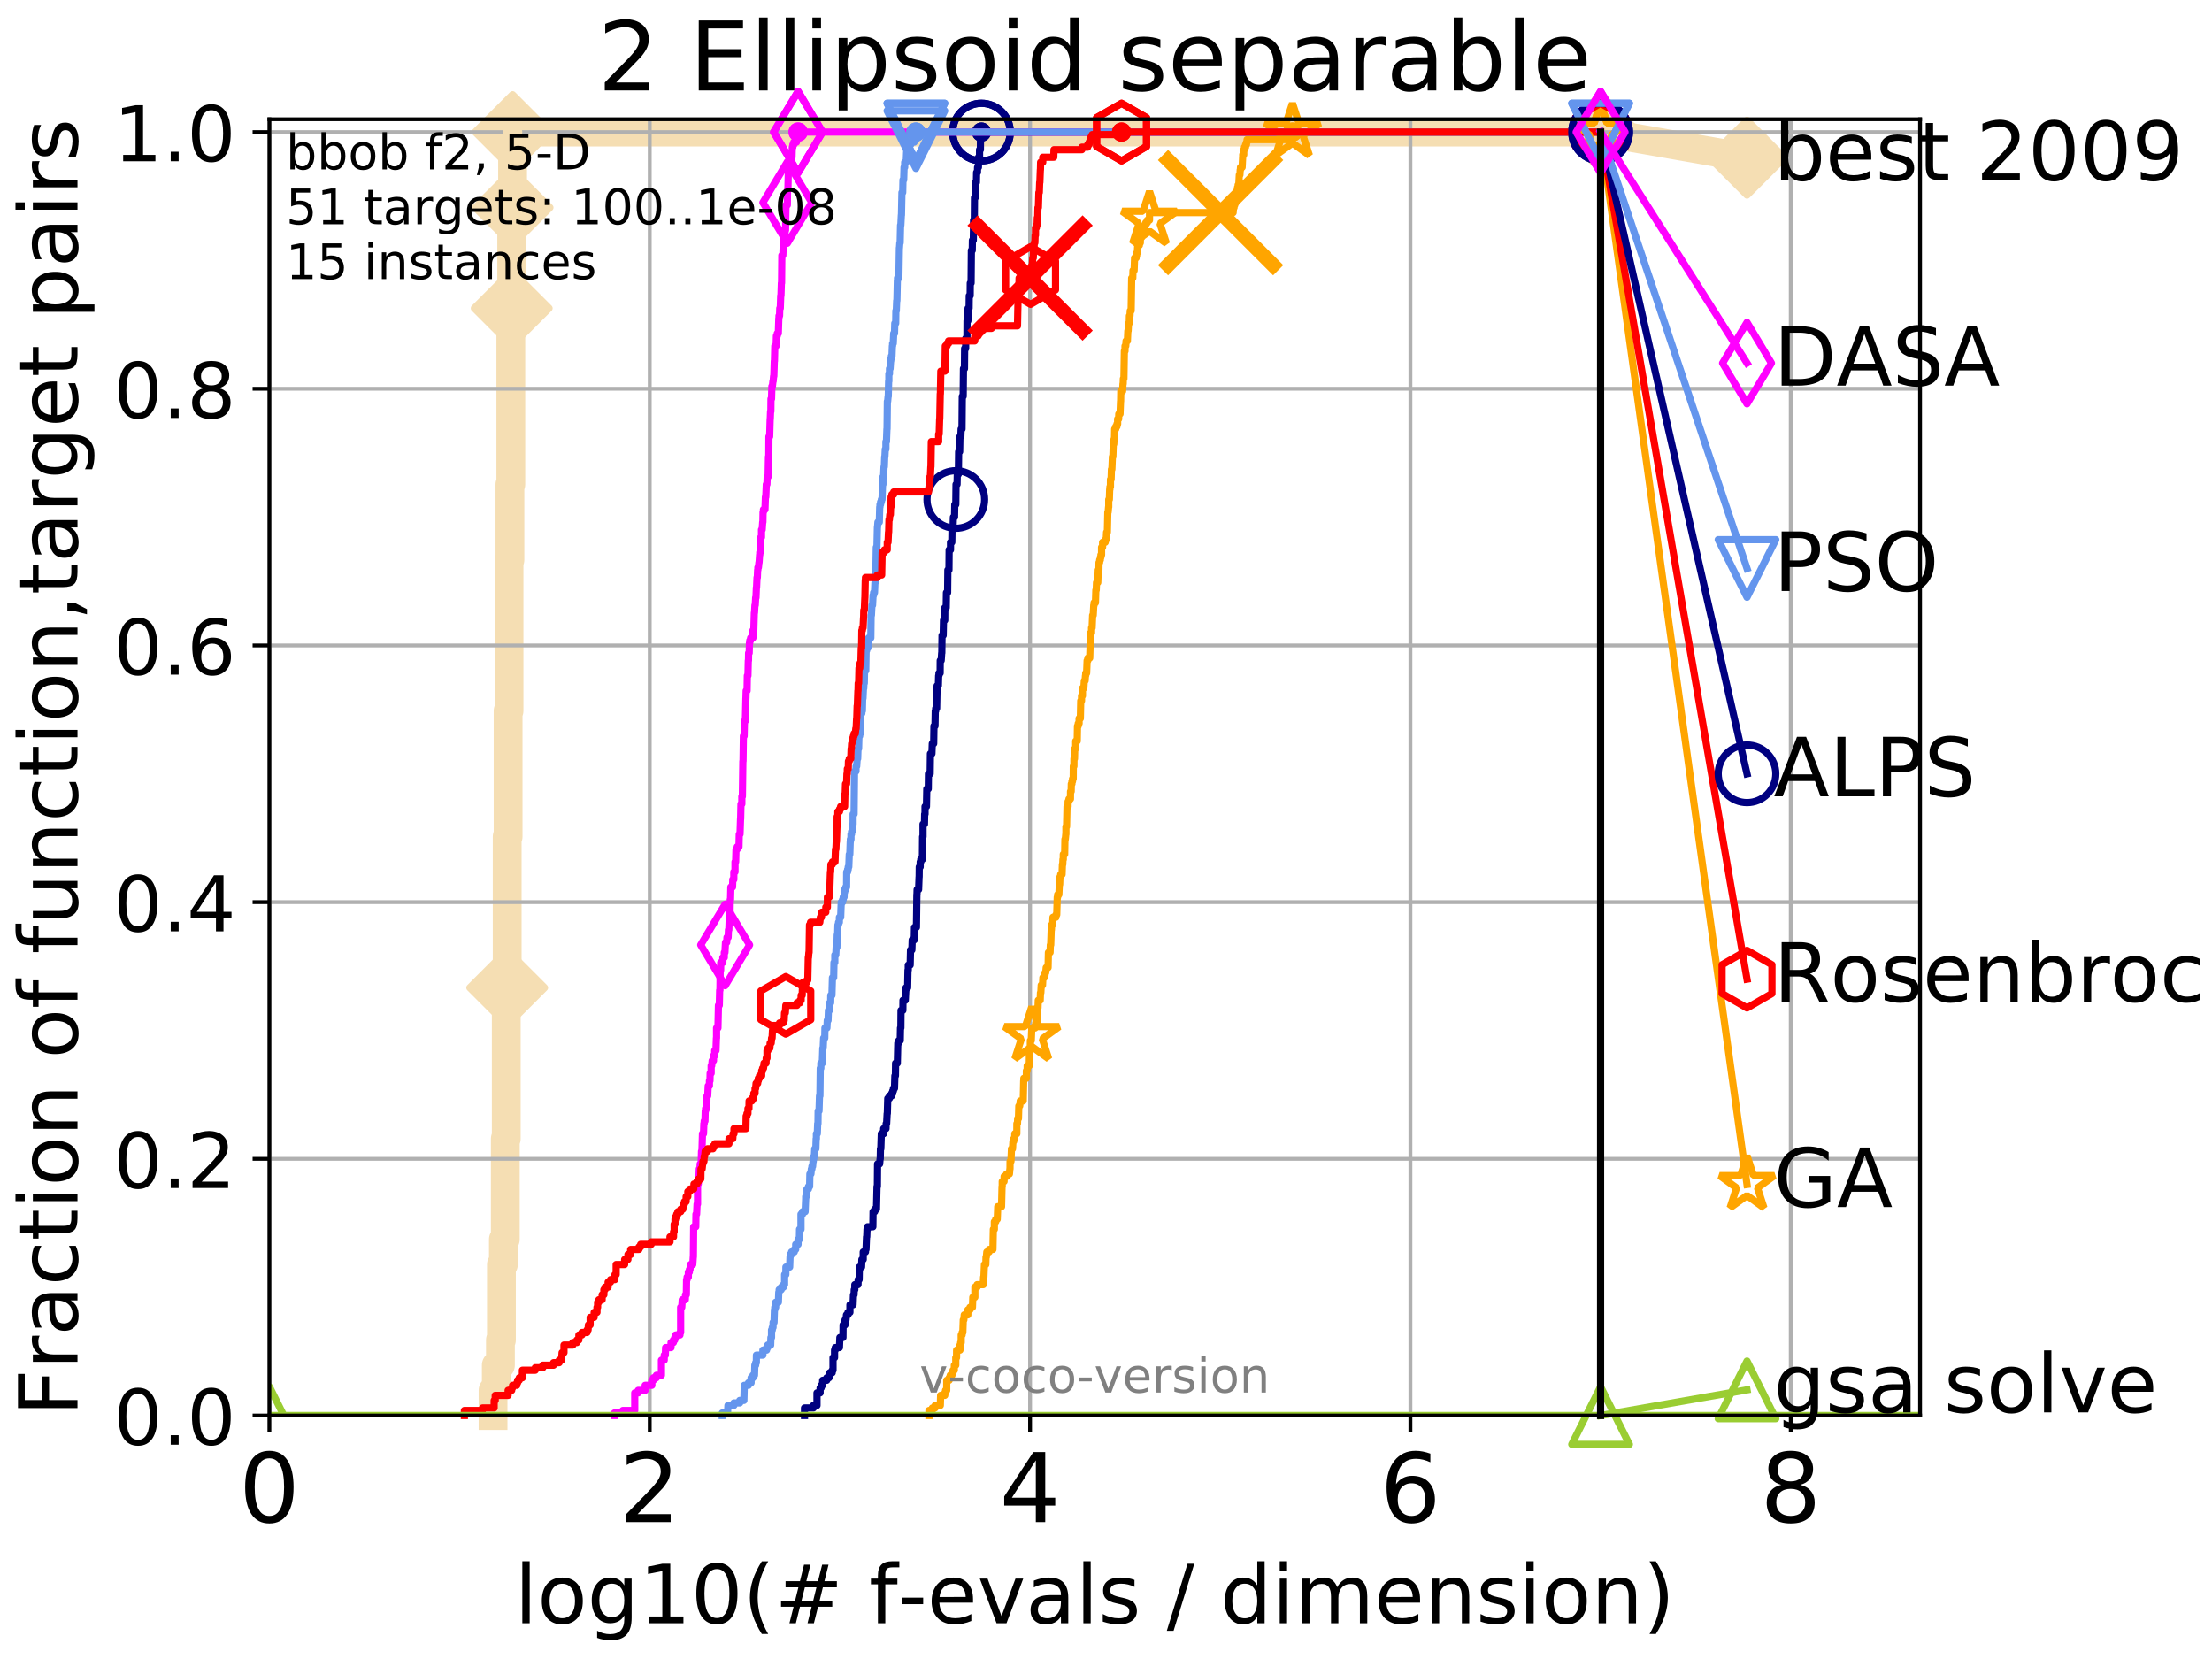 <?xml version="1.0" encoding="utf-8" standalone="no"?>
<!DOCTYPE svg PUBLIC "-//W3C//DTD SVG 1.1//EN"
  "http://www.w3.org/Graphics/SVG/1.1/DTD/svg11.dtd">
<!-- Created with matplotlib (http://matplotlib.org/) -->
<svg height="345.6pt" version="1.1" viewBox="0 0 460.8 345.6" width="460.8pt" xmlns="http://www.w3.org/2000/svg" xmlns:xlink="http://www.w3.org/1999/xlink">
 <defs>
  <style type="text/css">
*{stroke-linecap:butt;stroke-linejoin:round;}
  </style>
 </defs>
 <g id="figure_1">
  <g id="patch_1">
   <path d="M 0 345.6 
L 460.8 345.6 
L 460.8 0 
L 0 0 
z
" style="fill:#ffffff;"/>
  </g>
  <g id="axes_1">
   <g id="patch_2">
    <path d="M 56.12 294.88 
L 399.984 294.88 
L 399.984 24.84 
L 56.12 24.84 
z
" style="fill:#ffffff;"/>
   </g>
   <g id="line2d_1">
    <path d="M 102.712 294.88 
L 102.712 289.638 
L 103.386 289.638 
L 103.386 284.395 
L 104.247 284.395 
L 104.247 279.153 
L 104.455 279.153 
L 104.455 263.425 
L 104.865 263.425 
L 104.865 258.183 
L 105.265 258.183 
L 105.265 237.213 
L 105.462 237.213 
L 105.462 205.758 
L 105.656 205.758 
L 105.656 174.303 
L 105.848 174.303 
L 105.848 148.091 
L 106.039 148.091 
L 106.039 116.636 
L 106.227 116.636 
L 106.227 100.908 
L 106.413 100.908 
L 106.413 64.211 
L 106.597 64.211 
L 106.597 43.241 
L 106.779 43.241 
L 106.779 27.514 
L 333.43 27.514 
" style="fill:none;stroke:#f5deb3;stroke-linecap:square;stroke-width:6;"/>
   </g>
   <g id="line2d_2">
    <defs>
     <path d="M -0 7.778 
L 7.778 0 
L 0 -7.778 
L -7.778 -0 
z
" id="mb115b6c52c" style="stroke:#f5deb3;stroke-linejoin:miter;stroke-width:1.5;"/>
    </defs>
    <g>
     <use style="fill:#f5deb3;stroke:#f5deb3;stroke-linejoin:miter;stroke-width:1.5;" x="105.656" xlink:href="#mb115b6c52c" y="205.758"/>
     <use style="fill:#f5deb3;stroke:#f5deb3;stroke-linejoin:miter;stroke-width:1.5;" x="106.597" xlink:href="#mb115b6c52c" y="64.211"/>
     <use style="fill:#f5deb3;stroke:#f5deb3;stroke-linejoin:miter;stroke-width:1.5;" x="106.779" xlink:href="#mb115b6c52c" y="43.241"/>
     <use style="fill:#f5deb3;stroke:#f5deb3;stroke-linejoin:miter;stroke-width:1.5;" x="106.779" xlink:href="#mb115b6c52c" y="27.514"/>
     <use style="fill:#f5deb3;stroke:#f5deb3;stroke-linejoin:miter;stroke-width:1.5;" x="333.43" xlink:href="#mb115b6c52c" y="27.514"/>
    </g>
   </g>
   <g id="line2d_3">
    <path style="fill:none;stroke:#f5deb3;stroke-linecap:square;stroke-width:6;"/>
    <g/>
   </g>
   <g id="line2d_4">
    <path d="M 333.43 27.514 
L 363.934 32.861 
" style="fill:none;stroke:#f5deb3;stroke-linecap:square;stroke-width:6;"/>
    <g>
     <use style="fill:#f5deb3;stroke:#f5deb3;stroke-linejoin:miter;stroke-width:1.5;" x="333.43" xlink:href="#mb115b6c52c" y="27.514"/>
     <use style="fill:#f5deb3;stroke:#f5deb3;stroke-linejoin:miter;stroke-width:1.5;" x="363.934" xlink:href="#mb115b6c52c" y="32.861"/>
    </g>
   </g>
   <g id="matplotlib.axis_1">
    <g id="xtick_1">
     <g id="line2d_5">
      <path clip-path="url(#p11be288287)" d="M 56.12 294.88 
L 56.12 24.84 
" style="fill:none;stroke:#b0b0b0;stroke-linecap:square;stroke-width:0.8;"/>
     </g>
     <g id="line2d_6">
      <defs>
       <path d="M 0 0 
L 0 3.5 
" id="m835f58abc2" style="stroke:#000000;stroke-width:0.8;"/>
      </defs>
      <g>
       <use style="stroke:#000000;stroke-width:0.8;" x="56.12" xlink:href="#m835f58abc2" y="294.88"/>
      </g>
     </g>
     <g id="text_1">
      <!-- 0 -->
      <defs>
       <path d="M 31.781 66.406 
Q 24.172 66.406 20.328 58.906 
Q 16.5 51.422 16.5 36.375 
Q 16.5 21.391 20.328 13.891 
Q 24.172 6.391 31.781 6.391 
Q 39.453 6.391 43.281 13.891 
Q 47.125 21.391 47.125 36.375 
Q 47.125 51.422 43.281 58.906 
Q 39.453 66.406 31.781 66.406 
z
M 31.781 74.219 
Q 44.047 74.219 50.516 64.516 
Q 56.984 54.828 56.984 36.375 
Q 56.984 17.969 50.516 8.266 
Q 44.047 -1.422 31.781 -1.422 
Q 19.531 -1.422 13.062 8.266 
Q 6.594 17.969 6.594 36.375 
Q 6.594 54.828 13.062 64.516 
Q 19.531 74.219 31.781 74.219 
z
" id="DejaVuSans-30"/>
      </defs>
      <g transform="translate(49.758 317.077)scale(0.2 -0.2)">
       <use xlink:href="#DejaVuSans-30"/>
      </g>
     </g>
    </g>
    <g id="xtick_2">
     <g id="line2d_7">
      <path clip-path="url(#p11be288287)" d="M 135.351 294.88 
L 135.351 24.84 
" style="fill:none;stroke:#b0b0b0;stroke-linecap:square;stroke-width:0.8;"/>
     </g>
     <g id="line2d_8">
      <g>
       <use style="stroke:#000000;stroke-width:0.8;" x="135.351" xlink:href="#m835f58abc2" y="294.88"/>
      </g>
     </g>
     <g id="text_2">
      <!-- 2 -->
      <defs>
       <path d="M 19.188 8.297 
L 53.609 8.297 
L 53.609 0 
L 7.328 0 
L 7.328 8.297 
Q 12.938 14.109 22.625 23.891 
Q 32.328 33.688 34.812 36.531 
Q 39.547 41.844 41.422 45.531 
Q 43.312 49.219 43.312 52.781 
Q 43.312 58.594 39.234 62.25 
Q 35.156 65.922 28.609 65.922 
Q 23.969 65.922 18.812 64.312 
Q 13.672 62.703 7.812 59.422 
L 7.812 69.391 
Q 13.766 71.781 18.938 73 
Q 24.125 74.219 28.422 74.219 
Q 39.75 74.219 46.484 68.547 
Q 53.219 62.891 53.219 53.422 
Q 53.219 48.922 51.531 44.891 
Q 49.859 40.875 45.406 35.406 
Q 44.188 33.984 37.641 27.219 
Q 31.109 20.453 19.188 8.297 
z
" id="DejaVuSans-32"/>
      </defs>
      <g transform="translate(128.989 317.077)scale(0.2 -0.2)">
       <use xlink:href="#DejaVuSans-32"/>
      </g>
     </g>
    </g>
    <g id="xtick_3">
     <g id="line2d_9">
      <path clip-path="url(#p11be288287)" d="M 214.583 294.88 
L 214.583 24.84 
" style="fill:none;stroke:#b0b0b0;stroke-linecap:square;stroke-width:0.8;"/>
     </g>
     <g id="line2d_10">
      <g>
       <use style="stroke:#000000;stroke-width:0.8;" x="214.583" xlink:href="#m835f58abc2" y="294.88"/>
      </g>
     </g>
     <g id="text_3">
      <!-- 4 -->
      <defs>
       <path d="M 37.797 64.312 
L 12.891 25.391 
L 37.797 25.391 
z
M 35.203 72.906 
L 47.609 72.906 
L 47.609 25.391 
L 58.016 25.391 
L 58.016 17.188 
L 47.609 17.188 
L 47.609 0 
L 37.797 0 
L 37.797 17.188 
L 4.891 17.188 
L 4.891 26.703 
z
" id="DejaVuSans-34"/>
      </defs>
      <g transform="translate(208.22 317.077)scale(0.2 -0.2)">
       <use xlink:href="#DejaVuSans-34"/>
      </g>
     </g>
    </g>
    <g id="xtick_4">
     <g id="line2d_11">
      <path clip-path="url(#p11be288287)" d="M 293.814 294.88 
L 293.814 24.84 
" style="fill:none;stroke:#b0b0b0;stroke-linecap:square;stroke-width:0.8;"/>
     </g>
     <g id="line2d_12">
      <g>
       <use style="stroke:#000000;stroke-width:0.8;" x="293.814" xlink:href="#m835f58abc2" y="294.88"/>
      </g>
     </g>
     <g id="text_4">
      <!-- 6 -->
      <defs>
       <path d="M 33.016 40.375 
Q 26.375 40.375 22.484 35.828 
Q 18.609 31.297 18.609 23.391 
Q 18.609 15.531 22.484 10.953 
Q 26.375 6.391 33.016 6.391 
Q 39.656 6.391 43.531 10.953 
Q 47.406 15.531 47.406 23.391 
Q 47.406 31.297 43.531 35.828 
Q 39.656 40.375 33.016 40.375 
z
M 52.594 71.297 
L 52.594 62.312 
Q 48.875 64.062 45.094 64.984 
Q 41.312 65.922 37.594 65.922 
Q 27.828 65.922 22.672 59.328 
Q 17.531 52.734 16.797 39.406 
Q 19.672 43.656 24.016 45.922 
Q 28.375 48.188 33.594 48.188 
Q 44.578 48.188 50.953 41.516 
Q 57.328 34.859 57.328 23.391 
Q 57.328 12.156 50.688 5.359 
Q 44.047 -1.422 33.016 -1.422 
Q 20.359 -1.422 13.672 8.266 
Q 6.984 17.969 6.984 36.375 
Q 6.984 53.656 15.188 63.938 
Q 23.391 74.219 37.203 74.219 
Q 40.922 74.219 44.703 73.484 
Q 48.484 72.75 52.594 71.297 
z
" id="DejaVuSans-36"/>
      </defs>
      <g transform="translate(287.452 317.077)scale(0.2 -0.2)">
       <use xlink:href="#DejaVuSans-36"/>
      </g>
     </g>
    </g>
    <g id="xtick_5">
     <g id="line2d_13">
      <path clip-path="url(#p11be288287)" d="M 373.045 294.88 
L 373.045 24.84 
" style="fill:none;stroke:#b0b0b0;stroke-linecap:square;stroke-width:0.8;"/>
     </g>
     <g id="line2d_14">
      <g>
       <use style="stroke:#000000;stroke-width:0.8;" x="373.045" xlink:href="#m835f58abc2" y="294.88"/>
      </g>
     </g>
     <g id="text_5">
      <!-- 8 -->
      <defs>
       <path d="M 31.781 34.625 
Q 24.75 34.625 20.719 30.859 
Q 16.703 27.094 16.703 20.516 
Q 16.703 13.922 20.719 10.156 
Q 24.75 6.391 31.781 6.391 
Q 38.812 6.391 42.859 10.172 
Q 46.922 13.969 46.922 20.516 
Q 46.922 27.094 42.891 30.859 
Q 38.875 34.625 31.781 34.625 
z
M 21.922 38.812 
Q 15.578 40.375 12.031 44.719 
Q 8.5 49.078 8.5 55.328 
Q 8.5 64.062 14.719 69.141 
Q 20.953 74.219 31.781 74.219 
Q 42.672 74.219 48.875 69.141 
Q 55.078 64.062 55.078 55.328 
Q 55.078 49.078 51.531 44.719 
Q 48 40.375 41.703 38.812 
Q 48.828 37.156 52.797 32.312 
Q 56.781 27.484 56.781 20.516 
Q 56.781 9.906 50.312 4.234 
Q 43.844 -1.422 31.781 -1.422 
Q 19.734 -1.422 13.25 4.234 
Q 6.781 9.906 6.781 20.516 
Q 6.781 27.484 10.781 32.312 
Q 14.797 37.156 21.922 38.812 
z
M 18.312 54.391 
Q 18.312 48.734 21.844 45.562 
Q 25.391 42.391 31.781 42.391 
Q 38.141 42.391 41.719 45.562 
Q 45.312 48.734 45.312 54.391 
Q 45.312 60.062 41.719 63.234 
Q 38.141 66.406 31.781 66.406 
Q 25.391 66.406 21.844 63.234 
Q 18.312 60.062 18.312 54.391 
z
" id="DejaVuSans-38"/>
      </defs>
      <g transform="translate(366.683 317.077)scale(0.2 -0.2)">
       <use xlink:href="#DejaVuSans-38"/>
      </g>
     </g>
    </g>
    <g id="text_6">
     <!-- log10(# f-evals / dimension) -->
     <defs>
      <path d="M 9.422 75.984 
L 18.406 75.984 
L 18.406 0 
L 9.422 0 
z
" id="DejaVuSans-6c"/>
      <path d="M 30.609 48.391 
Q 23.391 48.391 19.188 42.75 
Q 14.984 37.109 14.984 27.297 
Q 14.984 17.484 19.156 11.844 
Q 23.344 6.203 30.609 6.203 
Q 37.797 6.203 41.984 11.859 
Q 46.188 17.531 46.188 27.297 
Q 46.188 37.016 41.984 42.703 
Q 37.797 48.391 30.609 48.391 
z
M 30.609 56 
Q 42.328 56 49.016 48.375 
Q 55.719 40.766 55.719 27.297 
Q 55.719 13.875 49.016 6.219 
Q 42.328 -1.422 30.609 -1.422 
Q 18.844 -1.422 12.172 6.219 
Q 5.516 13.875 5.516 27.297 
Q 5.516 40.766 12.172 48.375 
Q 18.844 56 30.609 56 
z
" id="DejaVuSans-6f"/>
      <path d="M 45.406 27.984 
Q 45.406 37.75 41.375 43.109 
Q 37.359 48.484 30.078 48.484 
Q 22.859 48.484 18.828 43.109 
Q 14.797 37.75 14.797 27.984 
Q 14.797 18.266 18.828 12.891 
Q 22.859 7.516 30.078 7.516 
Q 37.359 7.516 41.375 12.891 
Q 45.406 18.266 45.406 27.984 
z
M 54.391 6.781 
Q 54.391 -7.172 48.188 -13.984 
Q 42 -20.797 29.203 -20.797 
Q 24.469 -20.797 20.266 -20.094 
Q 16.062 -19.391 12.109 -17.922 
L 12.109 -9.188 
Q 16.062 -11.328 19.922 -12.344 
Q 23.781 -13.375 27.781 -13.375 
Q 36.625 -13.375 41.016 -8.766 
Q 45.406 -4.156 45.406 5.172 
L 45.406 9.625 
Q 42.625 4.781 38.281 2.391 
Q 33.938 0 27.875 0 
Q 17.828 0 11.672 7.656 
Q 5.516 15.328 5.516 27.984 
Q 5.516 40.672 11.672 48.328 
Q 17.828 56 27.875 56 
Q 33.938 56 38.281 53.609 
Q 42.625 51.219 45.406 46.391 
L 45.406 54.688 
L 54.391 54.688 
z
" id="DejaVuSans-67"/>
      <path d="M 12.406 8.297 
L 28.516 8.297 
L 28.516 63.922 
L 10.984 60.406 
L 10.984 69.391 
L 28.422 72.906 
L 38.281 72.906 
L 38.281 8.297 
L 54.391 8.297 
L 54.391 0 
L 12.406 0 
z
" id="DejaVuSans-31"/>
      <path d="M 31 75.875 
Q 24.469 64.656 21.281 53.656 
Q 18.109 42.672 18.109 31.391 
Q 18.109 20.125 21.312 9.062 
Q 24.516 -2 31 -13.188 
L 23.188 -13.188 
Q 15.875 -1.703 12.234 9.375 
Q 8.594 20.453 8.594 31.391 
Q 8.594 42.281 12.203 53.312 
Q 15.828 64.359 23.188 75.875 
z
" id="DejaVuSans-28"/>
      <path d="M 51.125 44 
L 36.922 44 
L 32.812 27.688 
L 47.125 27.688 
z
M 43.797 71.781 
L 38.719 51.516 
L 52.984 51.516 
L 58.109 71.781 
L 65.922 71.781 
L 60.891 51.516 
L 76.125 51.516 
L 76.125 44 
L 58.984 44 
L 54.984 27.688 
L 70.516 27.688 
L 70.516 20.219 
L 53.078 20.219 
L 48 0 
L 40.188 0 
L 45.219 20.219 
L 30.906 20.219 
L 25.875 0 
L 18.016 0 
L 23.094 20.219 
L 7.719 20.219 
L 7.719 27.688 
L 24.906 27.688 
L 29 44 
L 13.281 44 
L 13.281 51.516 
L 30.906 51.516 
L 35.891 71.781 
z
" id="DejaVuSans-23"/>
      <path id="DejaVuSans-20"/>
      <path d="M 37.109 75.984 
L 37.109 68.5 
L 28.516 68.5 
Q 23.688 68.5 21.797 66.547 
Q 19.922 64.594 19.922 59.516 
L 19.922 54.688 
L 34.719 54.688 
L 34.719 47.703 
L 19.922 47.703 
L 19.922 0 
L 10.891 0 
L 10.891 47.703 
L 2.297 47.703 
L 2.297 54.688 
L 10.891 54.688 
L 10.891 58.5 
Q 10.891 67.625 15.141 71.797 
Q 19.391 75.984 28.609 75.984 
z
" id="DejaVuSans-66"/>
      <path d="M 4.891 31.391 
L 31.203 31.391 
L 31.203 23.391 
L 4.891 23.391 
z
" id="DejaVuSans-2d"/>
      <path d="M 56.203 29.594 
L 56.203 25.203 
L 14.891 25.203 
Q 15.484 15.922 20.484 11.062 
Q 25.484 6.203 34.422 6.203 
Q 39.594 6.203 44.453 7.469 
Q 49.312 8.734 54.109 11.281 
L 54.109 2.781 
Q 49.266 0.734 44.188 -0.344 
Q 39.109 -1.422 33.891 -1.422 
Q 20.797 -1.422 13.156 6.188 
Q 5.516 13.812 5.516 26.812 
Q 5.516 40.234 12.766 48.109 
Q 20.016 56 32.328 56 
Q 43.359 56 49.781 48.891 
Q 56.203 41.797 56.203 29.594 
z
M 47.219 32.234 
Q 47.125 39.594 43.094 43.984 
Q 39.062 48.391 32.422 48.391 
Q 24.906 48.391 20.391 44.141 
Q 15.875 39.891 15.188 32.172 
z
" id="DejaVuSans-65"/>
      <path d="M 2.984 54.688 
L 12.5 54.688 
L 29.594 8.797 
L 46.688 54.688 
L 56.203 54.688 
L 35.688 0 
L 23.484 0 
z
" id="DejaVuSans-76"/>
      <path d="M 34.281 27.484 
Q 23.391 27.484 19.188 25 
Q 14.984 22.516 14.984 16.5 
Q 14.984 11.719 18.141 8.906 
Q 21.297 6.109 26.703 6.109 
Q 34.188 6.109 38.703 11.406 
Q 43.219 16.703 43.219 25.484 
L 43.219 27.484 
z
M 52.203 31.203 
L 52.203 0 
L 43.219 0 
L 43.219 8.297 
Q 40.141 3.328 35.547 0.953 
Q 30.953 -1.422 24.312 -1.422 
Q 15.922 -1.422 10.953 3.297 
Q 6 8.016 6 15.922 
Q 6 25.141 12.172 29.828 
Q 18.359 34.516 30.609 34.516 
L 43.219 34.516 
L 43.219 35.406 
Q 43.219 41.609 39.141 45 
Q 35.062 48.391 27.688 48.391 
Q 23 48.391 18.547 47.266 
Q 14.109 46.141 10.016 43.891 
L 10.016 52.203 
Q 14.938 54.109 19.578 55.047 
Q 24.219 56 28.609 56 
Q 40.484 56 46.344 49.844 
Q 52.203 43.703 52.203 31.203 
z
" id="DejaVuSans-61"/>
      <path d="M 44.281 53.078 
L 44.281 44.578 
Q 40.484 46.531 36.375 47.5 
Q 32.281 48.484 27.875 48.484 
Q 21.188 48.484 17.844 46.438 
Q 14.5 44.391 14.5 40.281 
Q 14.5 37.156 16.891 35.375 
Q 19.281 33.594 26.516 31.984 
L 29.594 31.297 
Q 39.156 29.25 43.188 25.516 
Q 47.219 21.781 47.219 15.094 
Q 47.219 7.469 41.188 3.016 
Q 35.156 -1.422 24.609 -1.422 
Q 20.219 -1.422 15.453 -0.562 
Q 10.688 0.297 5.422 2 
L 5.422 11.281 
Q 10.406 8.688 15.234 7.391 
Q 20.062 6.109 24.812 6.109 
Q 31.156 6.109 34.562 8.281 
Q 37.984 10.453 37.984 14.406 
Q 37.984 18.062 35.516 20.016 
Q 33.062 21.969 24.703 23.781 
L 21.578 24.516 
Q 13.234 26.266 9.516 29.906 
Q 5.812 33.547 5.812 39.891 
Q 5.812 47.609 11.281 51.797 
Q 16.75 56 26.812 56 
Q 31.781 56 36.172 55.266 
Q 40.578 54.547 44.281 53.078 
z
" id="DejaVuSans-73"/>
      <path d="M 25.391 72.906 
L 33.688 72.906 
L 8.297 -9.281 
L 0 -9.281 
z
" id="DejaVuSans-2f"/>
      <path d="M 45.406 46.391 
L 45.406 75.984 
L 54.391 75.984 
L 54.391 0 
L 45.406 0 
L 45.406 8.203 
Q 42.578 3.328 38.25 0.953 
Q 33.938 -1.422 27.875 -1.422 
Q 17.969 -1.422 11.734 6.484 
Q 5.516 14.406 5.516 27.297 
Q 5.516 40.188 11.734 48.094 
Q 17.969 56 27.875 56 
Q 33.938 56 38.25 53.625 
Q 42.578 51.266 45.406 46.391 
z
M 14.797 27.297 
Q 14.797 17.391 18.875 11.75 
Q 22.953 6.109 30.078 6.109 
Q 37.203 6.109 41.297 11.75 
Q 45.406 17.391 45.406 27.297 
Q 45.406 37.203 41.297 42.844 
Q 37.203 48.484 30.078 48.484 
Q 22.953 48.484 18.875 42.844 
Q 14.797 37.203 14.797 27.297 
z
" id="DejaVuSans-64"/>
      <path d="M 9.422 54.688 
L 18.406 54.688 
L 18.406 0 
L 9.422 0 
z
M 9.422 75.984 
L 18.406 75.984 
L 18.406 64.594 
L 9.422 64.594 
z
" id="DejaVuSans-69"/>
      <path d="M 52 44.188 
Q 55.375 50.25 60.062 53.125 
Q 64.75 56 71.094 56 
Q 79.641 56 84.281 50.016 
Q 88.922 44.047 88.922 33.016 
L 88.922 0 
L 79.891 0 
L 79.891 32.719 
Q 79.891 40.578 77.094 44.375 
Q 74.312 48.188 68.609 48.188 
Q 61.625 48.188 57.562 43.547 
Q 53.516 38.922 53.516 30.906 
L 53.516 0 
L 44.484 0 
L 44.484 32.719 
Q 44.484 40.625 41.703 44.406 
Q 38.922 48.188 33.109 48.188 
Q 26.219 48.188 22.156 43.531 
Q 18.109 38.875 18.109 30.906 
L 18.109 0 
L 9.078 0 
L 9.078 54.688 
L 18.109 54.688 
L 18.109 46.188 
Q 21.188 51.219 25.484 53.609 
Q 29.781 56 35.688 56 
Q 41.656 56 45.828 52.969 
Q 50 49.953 52 44.188 
z
" id="DejaVuSans-6d"/>
      <path d="M 54.891 33.016 
L 54.891 0 
L 45.906 0 
L 45.906 32.719 
Q 45.906 40.484 42.875 44.328 
Q 39.844 48.188 33.797 48.188 
Q 26.516 48.188 22.312 43.547 
Q 18.109 38.922 18.109 30.906 
L 18.109 0 
L 9.078 0 
L 9.078 54.688 
L 18.109 54.688 
L 18.109 46.188 
Q 21.344 51.125 25.703 53.562 
Q 30.078 56 35.797 56 
Q 45.219 56 50.047 50.172 
Q 54.891 44.344 54.891 33.016 
z
" id="DejaVuSans-6e"/>
      <path d="M 8.016 75.875 
L 15.828 75.875 
Q 23.141 64.359 26.781 53.312 
Q 30.422 42.281 30.422 31.391 
Q 30.422 20.453 26.781 9.375 
Q 23.141 -1.703 15.828 -13.188 
L 8.016 -13.188 
Q 14.5 -2 17.703 9.062 
Q 20.906 20.125 20.906 31.391 
Q 20.906 42.672 17.703 53.656 
Q 14.5 64.656 8.016 75.875 
z
" id="DejaVuSans-29"/>
     </defs>
     <g transform="translate(107.211 338.154)scale(0.17 -0.17)">
      <use xlink:href="#DejaVuSans-6c"/>
      <use x="27.783" xlink:href="#DejaVuSans-6f"/>
      <use x="88.965" xlink:href="#DejaVuSans-67"/>
      <use x="152.441" xlink:href="#DejaVuSans-31"/>
      <use x="216.064" xlink:href="#DejaVuSans-30"/>
      <use x="279.688" xlink:href="#DejaVuSans-28"/>
      <use x="318.701" xlink:href="#DejaVuSans-23"/>
      <use x="402.49" xlink:href="#DejaVuSans-20"/>
      <use x="434.277" xlink:href="#DejaVuSans-66"/>
      <use x="469.404" xlink:href="#DejaVuSans-2d"/>
      <use x="505.488" xlink:href="#DejaVuSans-65"/>
      <use x="567.012" xlink:href="#DejaVuSans-76"/>
      <use x="626.191" xlink:href="#DejaVuSans-61"/>
      <use x="687.471" xlink:href="#DejaVuSans-6c"/>
      <use x="715.254" xlink:href="#DejaVuSans-73"/>
      <use x="767.354" xlink:href="#DejaVuSans-20"/>
      <use x="799.141" xlink:href="#DejaVuSans-2f"/>
      <use x="832.832" xlink:href="#DejaVuSans-20"/>
      <use x="864.619" xlink:href="#DejaVuSans-64"/>
      <use x="928.096" xlink:href="#DejaVuSans-69"/>
      <use x="955.879" xlink:href="#DejaVuSans-6d"/>
      <use x="1053.291" xlink:href="#DejaVuSans-65"/>
      <use x="1114.814" xlink:href="#DejaVuSans-6e"/>
      <use x="1178.193" xlink:href="#DejaVuSans-73"/>
      <use x="1230.293" xlink:href="#DejaVuSans-69"/>
      <use x="1258.076" xlink:href="#DejaVuSans-6f"/>
      <use x="1319.258" xlink:href="#DejaVuSans-6e"/>
      <use x="1382.637" xlink:href="#DejaVuSans-29"/>
     </g>
    </g>
   </g>
   <g id="matplotlib.axis_2">
    <g id="ytick_1">
     <g id="line2d_15">
      <path clip-path="url(#p11be288287)" d="M 56.12 294.88 
L 399.984 294.88 
" style="fill:none;stroke:#b0b0b0;stroke-linecap:square;stroke-width:0.8;"/>
     </g>
     <g id="line2d_16">
      <defs>
       <path d="M 0 0 
L -3.5 0 
" id="m601085f0c5" style="stroke:#000000;stroke-width:0.8;"/>
      </defs>
      <g>
       <use style="stroke:#000000;stroke-width:0.8;" x="56.12" xlink:href="#m601085f0c5" y="294.88"/>
      </g>
     </g>
     <g id="text_7">
      <!-- 0.0 -->
      <defs>
       <path d="M 10.688 12.406 
L 21 12.406 
L 21 0 
L 10.688 0 
z
" id="DejaVuSans-2e"/>
      </defs>
      <g transform="translate(23.675 300.959)scale(0.16 -0.16)">
       <use xlink:href="#DejaVuSans-30"/>
       <use x="63.623" xlink:href="#DejaVuSans-2e"/>
       <use x="95.41" xlink:href="#DejaVuSans-30"/>
      </g>
     </g>
    </g>
    <g id="ytick_2">
     <g id="line2d_17">
      <path clip-path="url(#p11be288287)" d="M 56.12 241.407 
L 399.984 241.407 
" style="fill:none;stroke:#b0b0b0;stroke-linecap:square;stroke-width:0.8;"/>
     </g>
     <g id="line2d_18">
      <g>
       <use style="stroke:#000000;stroke-width:0.8;" x="56.12" xlink:href="#m601085f0c5" y="241.407"/>
      </g>
     </g>
     <g id="text_8">
      <!-- 0.2 -->
      <g transform="translate(23.675 247.485)scale(0.16 -0.16)">
       <use xlink:href="#DejaVuSans-30"/>
       <use x="63.623" xlink:href="#DejaVuSans-2e"/>
       <use x="95.41" xlink:href="#DejaVuSans-32"/>
      </g>
     </g>
    </g>
    <g id="ytick_3">
     <g id="line2d_19">
      <path clip-path="url(#p11be288287)" d="M 56.12 187.933 
L 399.984 187.933 
" style="fill:none;stroke:#b0b0b0;stroke-linecap:square;stroke-width:0.8;"/>
     </g>
     <g id="line2d_20">
      <g>
       <use style="stroke:#000000;stroke-width:0.8;" x="56.12" xlink:href="#m601085f0c5" y="187.933"/>
      </g>
     </g>
     <g id="text_9">
      <!-- 0.4 -->
      <g transform="translate(23.675 194.012)scale(0.16 -0.16)">
       <use xlink:href="#DejaVuSans-30"/>
       <use x="63.623" xlink:href="#DejaVuSans-2e"/>
       <use x="95.41" xlink:href="#DejaVuSans-34"/>
      </g>
     </g>
    </g>
    <g id="ytick_4">
     <g id="line2d_21">
      <path clip-path="url(#p11be288287)" d="M 56.12 134.46 
L 399.984 134.46 
" style="fill:none;stroke:#b0b0b0;stroke-linecap:square;stroke-width:0.8;"/>
     </g>
     <g id="line2d_22">
      <g>
       <use style="stroke:#000000;stroke-width:0.8;" x="56.12" xlink:href="#m601085f0c5" y="134.46"/>
      </g>
     </g>
     <g id="text_10">
      <!-- 0.6 -->
      <g transform="translate(23.675 140.539)scale(0.16 -0.16)">
       <use xlink:href="#DejaVuSans-30"/>
       <use x="63.623" xlink:href="#DejaVuSans-2e"/>
       <use x="95.41" xlink:href="#DejaVuSans-36"/>
      </g>
     </g>
    </g>
    <g id="ytick_5">
     <g id="line2d_23">
      <path clip-path="url(#p11be288287)" d="M 56.12 80.987 
L 399.984 80.987 
" style="fill:none;stroke:#b0b0b0;stroke-linecap:square;stroke-width:0.8;"/>
     </g>
     <g id="line2d_24">
      <g>
       <use style="stroke:#000000;stroke-width:0.8;" x="56.12" xlink:href="#m601085f0c5" y="80.987"/>
      </g>
     </g>
     <g id="text_11">
      <!-- 0.8 -->
      <g transform="translate(23.675 87.066)scale(0.16 -0.16)">
       <use xlink:href="#DejaVuSans-30"/>
       <use x="63.623" xlink:href="#DejaVuSans-2e"/>
       <use x="95.41" xlink:href="#DejaVuSans-38"/>
      </g>
     </g>
    </g>
    <g id="ytick_6">
     <g id="line2d_25">
      <path clip-path="url(#p11be288287)" d="M 56.12 27.514 
L 399.984 27.514 
" style="fill:none;stroke:#b0b0b0;stroke-linecap:square;stroke-width:0.8;"/>
     </g>
     <g id="line2d_26">
      <g>
       <use style="stroke:#000000;stroke-width:0.8;" x="56.12" xlink:href="#m601085f0c5" y="27.514"/>
      </g>
     </g>
     <g id="text_12">
      <!-- 1.0 -->
      <g transform="translate(23.675 33.592)scale(0.16 -0.16)">
       <use xlink:href="#DejaVuSans-31"/>
       <use x="63.623" xlink:href="#DejaVuSans-2e"/>
       <use x="95.41" xlink:href="#DejaVuSans-30"/>
      </g>
     </g>
    </g>
    <g id="text_13">
     <!-- Fraction of function,target pairs -->
     <defs>
      <path d="M 9.812 72.906 
L 51.703 72.906 
L 51.703 64.594 
L 19.672 64.594 
L 19.672 43.109 
L 48.578 43.109 
L 48.578 34.812 
L 19.672 34.812 
L 19.672 0 
L 9.812 0 
z
" id="DejaVuSans-46"/>
      <path d="M 41.109 46.297 
Q 39.594 47.172 37.812 47.578 
Q 36.031 48 33.891 48 
Q 26.266 48 22.188 43.047 
Q 18.109 38.094 18.109 28.812 
L 18.109 0 
L 9.078 0 
L 9.078 54.688 
L 18.109 54.688 
L 18.109 46.188 
Q 20.953 51.172 25.484 53.578 
Q 30.031 56 36.531 56 
Q 37.453 56 38.578 55.875 
Q 39.703 55.766 41.062 55.516 
z
" id="DejaVuSans-72"/>
      <path d="M 48.781 52.594 
L 48.781 44.188 
Q 44.969 46.297 41.141 47.344 
Q 37.312 48.391 33.406 48.391 
Q 24.656 48.391 19.812 42.844 
Q 14.984 37.312 14.984 27.297 
Q 14.984 17.281 19.812 11.734 
Q 24.656 6.203 33.406 6.203 
Q 37.312 6.203 41.141 7.25 
Q 44.969 8.297 48.781 10.406 
L 48.781 2.094 
Q 45.016 0.344 40.984 -0.531 
Q 36.969 -1.422 32.422 -1.422 
Q 20.062 -1.422 12.781 6.344 
Q 5.516 14.109 5.516 27.297 
Q 5.516 40.672 12.859 48.328 
Q 20.219 56 33.016 56 
Q 37.156 56 41.109 55.141 
Q 45.062 54.297 48.781 52.594 
z
" id="DejaVuSans-63"/>
      <path d="M 18.312 70.219 
L 18.312 54.688 
L 36.812 54.688 
L 36.812 47.703 
L 18.312 47.703 
L 18.312 18.016 
Q 18.312 11.328 20.141 9.422 
Q 21.969 7.516 27.594 7.516 
L 36.812 7.516 
L 36.812 0 
L 27.594 0 
Q 17.188 0 13.234 3.875 
Q 9.281 7.766 9.281 18.016 
L 9.281 47.703 
L 2.688 47.703 
L 2.688 54.688 
L 9.281 54.688 
L 9.281 70.219 
z
" id="DejaVuSans-74"/>
      <path d="M 8.5 21.578 
L 8.5 54.688 
L 17.484 54.688 
L 17.484 21.922 
Q 17.484 14.156 20.5 10.266 
Q 23.531 6.391 29.594 6.391 
Q 36.859 6.391 41.078 11.031 
Q 45.312 15.672 45.312 23.688 
L 45.312 54.688 
L 54.297 54.688 
L 54.297 0 
L 45.312 0 
L 45.312 8.406 
Q 42.047 3.422 37.719 1 
Q 33.406 -1.422 27.688 -1.422 
Q 18.266 -1.422 13.375 4.438 
Q 8.5 10.297 8.5 21.578 
z
M 31.109 56 
z
" id="DejaVuSans-75"/>
      <path d="M 11.719 12.406 
L 22.016 12.406 
L 22.016 4 
L 14.016 -11.625 
L 7.719 -11.625 
L 11.719 4 
z
" id="DejaVuSans-2c"/>
      <path d="M 18.109 8.203 
L 18.109 -20.797 
L 9.078 -20.797 
L 9.078 54.688 
L 18.109 54.688 
L 18.109 46.391 
Q 20.953 51.266 25.266 53.625 
Q 29.594 56 35.594 56 
Q 45.562 56 51.781 48.094 
Q 58.016 40.188 58.016 27.297 
Q 58.016 14.406 51.781 6.484 
Q 45.562 -1.422 35.594 -1.422 
Q 29.594 -1.422 25.266 0.953 
Q 20.953 3.328 18.109 8.203 
z
M 48.688 27.297 
Q 48.688 37.203 44.609 42.844 
Q 40.531 48.484 33.406 48.484 
Q 26.266 48.484 22.188 42.844 
Q 18.109 37.203 18.109 27.297 
Q 18.109 17.391 22.188 11.75 
Q 26.266 6.109 33.406 6.109 
Q 40.531 6.109 44.609 11.75 
Q 48.688 17.391 48.688 27.297 
z
" id="DejaVuSans-70"/>
     </defs>
     <g transform="translate(16.14 294.999)rotate(-90)scale(0.17 -0.17)">
      <use xlink:href="#DejaVuSans-46"/>
      <use x="57.41" xlink:href="#DejaVuSans-72"/>
      <use x="98.523" xlink:href="#DejaVuSans-61"/>
      <use x="159.803" xlink:href="#DejaVuSans-63"/>
      <use x="214.783" xlink:href="#DejaVuSans-74"/>
      <use x="253.992" xlink:href="#DejaVuSans-69"/>
      <use x="281.775" xlink:href="#DejaVuSans-6f"/>
      <use x="342.957" xlink:href="#DejaVuSans-6e"/>
      <use x="406.336" xlink:href="#DejaVuSans-20"/>
      <use x="438.123" xlink:href="#DejaVuSans-6f"/>
      <use x="499.305" xlink:href="#DejaVuSans-66"/>
      <use x="534.51" xlink:href="#DejaVuSans-20"/>
      <use x="566.297" xlink:href="#DejaVuSans-66"/>
      <use x="601.502" xlink:href="#DejaVuSans-75"/>
      <use x="664.881" xlink:href="#DejaVuSans-6e"/>
      <use x="728.26" xlink:href="#DejaVuSans-63"/>
      <use x="783.24" xlink:href="#DejaVuSans-74"/>
      <use x="822.449" xlink:href="#DejaVuSans-69"/>
      <use x="850.232" xlink:href="#DejaVuSans-6f"/>
      <use x="911.414" xlink:href="#DejaVuSans-6e"/>
      <use x="974.793" xlink:href="#DejaVuSans-2c"/>
      <use x="1006.58" xlink:href="#DejaVuSans-74"/>
      <use x="1045.789" xlink:href="#DejaVuSans-61"/>
      <use x="1107.068" xlink:href="#DejaVuSans-72"/>
      <use x="1148.166" xlink:href="#DejaVuSans-67"/>
      <use x="1211.643" xlink:href="#DejaVuSans-65"/>
      <use x="1273.166" xlink:href="#DejaVuSans-74"/>
      <use x="1312.375" xlink:href="#DejaVuSans-20"/>
      <use x="1344.162" xlink:href="#DejaVuSans-70"/>
      <use x="1407.639" xlink:href="#DejaVuSans-61"/>
      <use x="1468.918" xlink:href="#DejaVuSans-69"/>
      <use x="1496.701" xlink:href="#DejaVuSans-72"/>
      <use x="1537.814" xlink:href="#DejaVuSans-73"/>
     </g>
    </g>
   </g>
   <g id="line2d_27">
    <defs>
     <path d="M 0 1.5 
C 0.398 1.5 0.779 1.342 1.061 1.061 
C 1.342 0.779 1.5 0.398 1.5 0 
C 1.5 -0.398 1.342 -0.779 1.061 -1.061 
C 0.779 -1.342 0.398 -1.5 0 -1.5 
C -0.398 -1.5 -0.779 -1.342 -1.061 -1.061 
C -1.342 -0.779 -1.5 -0.398 -1.5 0 
C -1.5 0.398 -1.342 0.779 -1.061 1.061 
C -0.779 1.342 -0.398 1.5 0 1.5 
z
" id="m88b5a02851" style="stroke:#f5deb3;"/>
    </defs>
    <g>
     <use style="fill:#f5deb3;stroke:#f5deb3;" x="106.779" xlink:href="#m88b5a02851" y="27.514"/>
     <use style="fill:#f5deb3;stroke:#f5deb3;" x="106.779" xlink:href="#m88b5a02851" y="27.514"/>
    </g>
   </g>
   <g id="line2d_28">
    <defs>
     <path d="M 0 1.5 
C 0.398 1.5 0.779 1.342 1.061 1.061 
C 1.342 0.779 1.5 0.398 1.5 0 
C 1.5 -0.398 1.342 -0.779 1.061 -1.061 
C 0.779 -1.342 0.398 -1.5 0 -1.5 
C -0.398 -1.5 -0.779 -1.342 -1.061 -1.061 
C -1.342 -0.779 -1.5 -0.398 -1.5 0 
C -1.5 0.398 -1.342 0.779 -1.061 1.061 
C -0.779 1.342 -0.398 1.5 0 1.5 
z
" id="mb2c378da54" style="stroke:#000080;"/>
    </defs>
    <g>
     <use style="fill:#000080;stroke:#000080;" x="204.453" xlink:href="#mb2c378da54" y="27.514"/>
     <use style="fill:#000080;stroke:#000080;" x="204.453" xlink:href="#mb2c378da54" y="27.514"/>
    </g>
   </g>
   <g id="line2d_29">
    <path d="M 167.592 294.88 
L 167.592 293.307 
L 169.439 293.307 
L 169.439 292.783 
L 170.195 292.783 
L 170.195 290.162 
L 170.842 290.162 
L 170.842 289.113 
L 171.072 289.113 
L 171.072 288.589 
L 171.346 288.589 
L 171.38 287.541 
L 172.223 287.541 
L 172.223 287.016 
L 172.701 287.016 
L 172.701 286.492 
L 172.842 286.492 
L 172.842 285.968 
L 173.363 285.968 
L 173.363 285.444 
L 173.532 285.444 
L 173.532 282.822 
L 173.851 282.822 
L 173.851 281.25 
L 174.001 281.25 
L 174.001 280.725 
L 174.87 280.725 
L 174.957 278.628 
L 175.605 278.628 
L 175.629 276.007 
L 176.038 276.007 
L 176.038 274.959 
L 176.237 274.959 
L 176.336 273.91 
L 176.647 273.91 
L 176.647 273.386 
L 177.055 273.386 
L 177.055 271.813 
L 177.706 271.813 
L 177.791 269.716 
L 177.916 269.716 
L 177.951 268.668 
L 178.072 268.668 
L 178.072 267.619 
L 178.74 267.619 
L 178.776 266.571 
L 178.976 266.571 
L 179.022 263.949 
L 179.481 263.949 
L 179.544 262.377 
L 179.824 262.377 
L 179.824 260.804 
L 180.295 260.804 
L 180.295 260.28 
L 180.408 260.28 
L 180.516 257.658 
L 180.558 257.658 
L 180.615 256.086 
L 180.724 256.086 
L 180.724 255.561 
L 181.833 255.561 
L 181.874 252.416 
L 182.221 252.416 
L 182.221 251.892 
L 182.589 251.892 
L 182.699 247.173 
L 182.774 247.173 
L 182.813 242.455 
L 183.246 242.455 
L 183.341 241.407 
L 183.373 241.407 
L 183.411 239.31 
L 183.493 239.31 
L 183.595 236.164 
L 184.086 236.164 
L 184.086 235.116 
L 184.572 235.116 
L 184.603 234.067 
L 184.703 234.067 
L 184.812 231.97 
L 184.847 231.97 
L 184.94 228.825 
L 185.277 228.825 
L 185.277 228.301 
L 185.744 228.301 
L 185.744 227.776 
L 185.966 227.776 
L 185.966 227.252 
L 186.115 227.252 
L 186.115 226.728 
L 186.337 226.728 
L 186.418 224.107 
L 186.531 224.107 
L 186.566 221.485 
L 186.929 221.485 
L 187.03 217.291 
L 187.221 217.291 
L 187.221 216.767 
L 187.536 216.767 
L 187.584 214.146 
L 187.665 214.146 
L 187.696 210.476 
L 188.082 210.476 
L 188.105 208.379 
L 188.587 208.379 
L 188.696 206.282 
L 188.728 206.282 
L 188.728 205.758 
L 189.073 205.758 
L 189.148 202.088 
L 189.207 202.088 
L 189.207 201.04 
L 189.601 201.04 
L 189.677 197.894 
L 189.957 197.894 
L 190.026 195.797 
L 190.461 195.797 
L 190.503 193.176 
L 190.91 193.176 
L 191.001 186.361 
L 191.021 186.361 
L 191.052 185.312 
L 191.359 185.312 
L 191.457 182.691 
L 191.472 182.691 
L 191.494 180.594 
L 191.69 180.594 
L 191.69 179.546 
L 191.812 179.546 
L 191.812 179.021 
L 192.152 179.021 
L 192.193 174.303 
L 192.281 174.303 
L 192.281 171.682 
L 192.58 171.682 
L 192.62 169.585 
L 192.699 169.585 
L 192.699 168.012 
L 192.997 168.012 
L 193.067 164.342 
L 193.373 164.342 
L 193.413 161.197 
L 193.766 161.197 
L 193.821 157.003 
L 194.134 157.003 
L 194.209 154.906 
L 194.501 154.906 
L 194.558 151.236 
L 194.774 151.236 
L 194.829 148.091 
L 194.919 148.091 
L 194.919 147.566 
L 195.115 147.566 
L 195.212 142.848 
L 195.475 142.848 
L 195.535 140.751 
L 195.597 140.751 
L 195.597 140.227 
L 195.846 140.227 
L 195.864 137.606 
L 196.063 137.606 
L 196.167 136.033 
L 196.192 136.033 
L 196.24 132.363 
L 196.481 132.363 
L 196.547 129.218 
L 196.802 129.218 
L 196.823 126.596 
L 197.11 126.596 
L 197.16 123.451 
L 197.405 123.451 
L 197.455 118.733 
L 197.682 118.733 
L 197.719 114.539 
L 198.004 114.539 
L 198.004 112.966 
L 198.278 112.966 
L 198.326 109.821 
L 198.531 109.821 
L 198.607 107.724 
L 198.846 107.724 
L 198.893 105.102 
L 199.109 105.102 
L 199.158 100.908 
L 199.375 100.908 
L 199.418 98.811 
L 199.643 98.811 
L 199.699 94.093 
L 199.91 94.093 
L 199.965 90.948 
L 200.164 90.948 
L 200.218 89.375 
L 200.403 89.375 
L 200.461 82.56 
L 200.645 82.56 
L 200.704 76.793 
L 200.91 76.793 
L 200.947 72.599 
L 201.163 72.599 
L 201.166 70.502 
L 201.428 70.502 
L 201.446 66.832 
L 201.631 66.832 
L 201.663 64.211 
L 201.879 64.211 
L 201.908 61.59 
L 202.102 61.59 
L 202.123 58.969 
L 202.291 58.969 
L 202.352 52.153 
L 202.537 52.153 
L 202.567 50.056 
L 202.755 50.056 
L 202.811 45.862 
L 202.966 45.862 
L 203.001 41.144 
L 203.184 41.144 
L 203.224 37.999 
L 203.405 37.999 
L 203.443 35.902 
L 203.618 35.902 
L 203.643 34.853 
L 203.821 34.853 
L 203.848 32.756 
L 204.058 32.756 
L 204.058 31.183 
L 204.231 31.183 
L 204.256 28.038 
L 204.453 28.038 
L 204.453 27.514 
L 333.43 27.514 
L 333.43 27.514 
" style="fill:none;stroke:#000080;stroke-linecap:square;stroke-width:1.5;"/>
   </g>
   <g id="line2d_30">
    <defs>
     <path d="M 0 6 
C 1.591 6 3.117 5.368 4.243 4.243 
C 5.368 3.117 6 1.591 6 0 
C 6 -1.591 5.368 -3.117 4.243 -4.243 
C 3.117 -5.368 1.591 -6 0 -6 
C -1.591 -6 -3.117 -5.368 -4.243 -4.243 
C -5.368 -3.117 -6 -1.591 -6 0 
C -6 1.591 -5.368 3.117 -4.243 4.243 
C -3.117 5.368 -1.591 6 0 6 
z
" id="m5dc788bcaa" style="stroke:#000080;stroke-width:1.5;"/>
    </defs>
    <g>
     <use style="fill-opacity:0;stroke:#000080;stroke-width:1.5;" x="199.112" xlink:href="#m5dc788bcaa" y="104.054"/>
     <use style="fill-opacity:0;stroke:#000080;stroke-width:1.5;" x="204.453" xlink:href="#m5dc788bcaa" y="27.514"/>
     <use style="fill-opacity:0;stroke:#000080;stroke-width:1.5;" x="204.453" xlink:href="#m5dc788bcaa" y="27.514"/>
     <use style="fill-opacity:0;stroke:#000080;stroke-width:1.5;" x="333.43" xlink:href="#m5dc788bcaa" y="27.514"/>
    </g>
   </g>
   <g id="line2d_31">
    <path style="fill:none;stroke:#000080;stroke-linecap:square;stroke-width:1.5;"/>
    <g/>
   </g>
   <g id="line2d_32">
    <defs>
     <path d="M 0 1.5 
C 0.398 1.5 0.779 1.342 1.061 1.061 
C 1.342 0.779 1.5 0.398 1.5 0 
C 1.5 -0.398 1.342 -0.779 1.061 -1.061 
C 0.779 -1.342 0.398 -1.5 0 -1.5 
C -0.398 -1.5 -0.779 -1.342 -1.061 -1.061 
C -1.342 -0.779 -1.5 -0.398 -1.5 0 
C -1.5 0.398 -1.342 0.779 -1.061 1.061 
C -0.779 1.342 -0.398 1.5 0 1.5 
z
" id="ma60e23d57b" style="stroke:#ff00ff;"/>
    </defs>
    <g>
     <use style="fill:#ff00ff;stroke:#ff00ff;" x="166.258" xlink:href="#ma60e23d57b" y="27.514"/>
     <use style="fill:#ff00ff;stroke:#ff00ff;" x="166.258" xlink:href="#ma60e23d57b" y="27.514"/>
    </g>
   </g>
   <g id="line2d_33">
    <path d="M 127.993 294.88 
L 127.993 294.356 
L 129.747 294.356 
L 129.747 293.832 
L 132.228 293.832 
L 132.228 290.162 
L 132.955 290.162 
L 132.955 289.638 
L 134.396 289.638 
L 134.396 288.589 
L 135.793 288.589 
L 135.793 287.541 
L 136.125 287.541 
L 136.125 287.016 
L 136.739 287.016 
L 136.739 286.492 
L 137.786 286.492 
L 137.786 283.347 
L 138.373 283.347 
L 138.373 282.298 
L 138.602 282.298 
L 138.659 280.725 
L 139.786 280.725 
L 139.786 279.677 
L 140.284 279.677 
L 140.284 279.153 
L 140.565 279.153 
L 140.565 278.628 
L 140.742 278.628 
L 140.742 278.104 
L 141.649 278.104 
L 141.649 277.58 
L 141.791 277.58 
L 141.791 272.337 
L 142.026 272.337 
L 142.12 270.765 
L 142.758 270.765 
L 142.802 269.716 
L 142.98 269.716 
L 143.024 266.571 
L 143.134 266.571 
L 143.134 266.046 
L 143.395 266.046 
L 143.395 264.998 
L 143.609 264.998 
L 143.609 264.474 
L 143.736 264.474 
L 143.842 263.425 
L 144.318 263.425 
L 144.42 261.852 
L 144.44 261.852 
L 144.501 255.561 
L 144.94 255.561 
L 144.979 252.94 
L 145.117 252.94 
L 145.214 250.843 
L 145.311 250.843 
L 145.311 246.649 
L 145.464 246.649 
L 145.559 245.076 
L 145.616 245.076 
L 145.673 243.504 
L 145.824 243.504 
L 145.861 242.455 
L 146.065 242.455 
L 146.139 239.834 
L 146.231 239.834 
L 146.34 236.164 
L 146.557 236.164 
L 146.628 234.067 
L 146.7 234.067 
L 146.7 233.543 
L 146.859 233.543 
L 146.912 231.446 
L 146.982 231.446 
L 146.982 230.922 
L 147.242 230.922 
L 147.277 228.301 
L 147.431 228.301 
L 147.533 226.204 
L 147.785 226.204 
L 147.785 225.155 
L 147.902 225.155 
L 147.935 223.582 
L 148.149 223.582 
L 148.149 222.01 
L 148.263 222.01 
L 148.36 220.961 
L 148.633 220.961 
L 148.633 219.913 
L 148.885 219.913 
L 148.885 218.864 
L 149.15 218.864 
L 149.242 216.243 
L 149.273 216.243 
L 149.273 214.146 
L 149.561 214.146 
L 149.666 209.428 
L 149.845 209.428 
L 149.919 206.282 
L 149.978 206.282 
L 150.022 202.088 
L 150.124 202.088 
L 150.139 200.515 
L 150.585 200.515 
L 150.585 199.467 
L 150.88 199.467 
L 150.88 198.418 
L 151.019 198.418 
L 151.13 196.321 
L 151.389 196.321 
L 151.443 195.273 
L 151.685 195.273 
L 151.751 193.7 
L 151.83 193.7 
L 151.923 191.079 
L 152.066 191.079 
L 152.119 187.409 
L 152.183 187.409 
L 152.248 184.788 
L 152.605 184.788 
L 152.655 183.215 
L 152.868 183.215 
L 152.868 181.642 
L 153.115 181.642 
L 153.115 179.546 
L 153.249 179.546 
L 153.322 176.924 
L 153.574 176.924 
L 153.574 176.4 
L 153.94 176.4 
L 153.999 173.779 
L 154.161 173.779 
L 154.264 170.633 
L 154.287 170.633 
L 154.356 167.488 
L 154.537 167.488 
L 154.537 165.915 
L 154.65 165.915 
L 154.75 158.576 
L 154.784 158.576 
L 154.861 153.333 
L 155.016 153.333 
L 155.081 150.188 
L 155.277 150.188 
L 155.385 145.469 
L 155.395 145.469 
L 155.438 143.897 
L 155.63 143.897 
L 155.683 140.751 
L 155.809 140.751 
L 155.882 137.606 
L 155.924 137.606 
L 155.945 136.033 
L 156.069 136.033 
L 156.12 133.936 
L 156.192 133.936 
L 156.192 133.412 
L 156.366 133.412 
L 156.366 132.887 
L 156.846 132.887 
L 156.856 131.315 
L 157.032 131.315 
L 157.139 127.645 
L 157.178 127.645 
L 157.265 126.072 
L 157.332 126.072 
L 157.418 124.499 
L 157.485 124.499 
L 157.57 122.403 
L 157.608 122.403 
L 157.702 120.306 
L 157.768 120.306 
L 157.833 118.733 
L 157.88 118.733 
L 157.88 118.209 
L 157.991 118.209 
L 158.101 117.16 
L 158.129 117.16 
L 158.238 115.587 
L 158.275 115.587 
L 158.275 115.063 
L 158.401 115.063 
L 158.482 111.918 
L 158.634 111.918 
L 158.634 110.345 
L 158.776 110.345 
L 158.881 108.772 
L 158.925 108.772 
L 158.96 106.675 
L 159.038 106.675 
L 159.038 106.151 
L 159.356 106.151 
L 159.45 103.53 
L 159.526 103.53 
L 159.636 100.908 
L 159.761 100.908 
L 159.819 99.336 
L 160.009 99.336 
L 160.091 95.142 
L 160.156 95.142 
L 160.18 90.948 
L 160.334 90.948 
L 160.439 87.278 
L 160.463 87.278 
L 160.518 85.705 
L 160.582 85.705 
L 160.606 83.084 
L 160.724 83.084 
L 160.795 80.463 
L 160.905 80.463 
L 161.013 79.414 
L 161.06 79.414 
L 161.152 78.366 
L 161.198 78.366 
L 161.297 75.22 
L 161.328 75.22 
L 161.404 72.075 
L 161.682 72.075 
L 161.741 69.978 
L 161.918 69.978 
L 161.918 69.453 
L 162.137 69.453 
L 162.239 66.308 
L 162.275 66.308 
L 162.275 65.784 
L 162.396 65.784 
L 162.439 64.211 
L 162.546 64.211 
L 162.638 61.59 
L 162.687 61.59 
L 162.771 58.969 
L 162.813 58.969 
L 162.869 53.202 
L 163.083 53.202 
L 163.172 50.581 
L 163.213 50.581 
L 163.254 49.532 
L 163.523 49.532 
L 163.563 47.959 
L 163.643 47.959 
L 163.743 42.717 
L 164.012 42.717 
L 164.057 39.571 
L 164.135 39.571 
L 164.218 35.902 
L 164.568 35.902 
L 164.631 33.28 
L 164.75 33.28 
L 164.75 32.756 
L 164.991 32.756 
L 165.047 30.659 
L 165.169 30.659 
L 165.169 30.135 
L 165.362 30.135 
L 165.362 29.611 
L 165.918 29.611 
L 165.918 28.562 
L 166.201 28.562 
L 166.258 27.514 
L 333.43 27.514 
L 333.43 27.514 
" style="fill:none;stroke:#ff00ff;stroke-linecap:square;stroke-width:1.5;"/>
   </g>
   <g id="line2d_34">
    <defs>
     <path d="M -0 8.485 
L 5.091 0 
L 0 -8.485 
L -5.091 -0 
z
" id="mf92ac5e531" style="stroke:#ff00ff;stroke-linejoin:miter;stroke-width:1.5;"/>
    </defs>
    <g>
     <use style="fill-opacity:0;stroke:#ff00ff;stroke-linejoin:miter;stroke-width:1.5;" x="151.061" xlink:href="#mf92ac5e531" y="196.846"/>
     <use style="fill-opacity:0;stroke:#ff00ff;stroke-linejoin:miter;stroke-width:1.5;" x="164.018" xlink:href="#mf92ac5e531" y="42.193"/>
     <use style="fill-opacity:0;stroke:#ff00ff;stroke-linejoin:miter;stroke-width:1.5;" x="166.258" xlink:href="#mf92ac5e531" y="27.514"/>
     <use style="fill-opacity:0;stroke:#ff00ff;stroke-linejoin:miter;stroke-width:1.5;" x="166.258" xlink:href="#mf92ac5e531" y="27.514"/>
     <use style="fill-opacity:0;stroke:#ff00ff;stroke-linejoin:miter;stroke-width:1.5;" x="333.43" xlink:href="#mf92ac5e531" y="27.514"/>
    </g>
   </g>
   <g id="line2d_35">
    <path style="fill:none;stroke:#ff00ff;stroke-linecap:square;stroke-width:1.5;"/>
    <g/>
   </g>
   <g id="line2d_36">
    <defs>
     <path d="M 0 1.5 
C 0.398 1.5 0.779 1.342 1.061 1.061 
C 1.342 0.779 1.5 0.398 1.5 0 
C 1.5 -0.398 1.342 -0.779 1.061 -1.061 
C 0.779 -1.342 0.398 -1.5 0 -1.5 
C -0.398 -1.5 -0.779 -1.342 -1.061 -1.061 
C -1.342 -0.779 -1.5 -0.398 -1.5 0 
C -1.5 0.398 -1.342 0.779 -1.061 1.061 
C -0.779 1.342 -0.398 1.5 0 1.5 
z
" id="m9c28c69f6b" style="stroke:#ffa500;"/>
    </defs>
    <g>
     <use style="fill:#ffa500;stroke:#ffa500;" x="269.246" xlink:href="#m9c28c69f6b" y="27.514"/>
     <use style="fill:#ffa500;stroke:#ffa500;" x="269.246" xlink:href="#m9c28c69f6b" y="27.514"/>
    </g>
   </g>
   <g id="line2d_37">
    <path d="M 193.515 294.88 
L 193.515 293.832 
L 194.22 293.832 
L 194.22 293.307 
L 194.798 293.307 
L 194.798 292.783 
L 195.885 292.783 
L 195.948 290.686 
L 196.809 290.686 
L 196.809 290.162 
L 196.968 290.162 
L 196.968 289.638 
L 197.217 289.638 
L 197.222 287.541 
L 197.726 287.541 
L 197.726 287.016 
L 197.946 287.016 
L 197.946 286.492 
L 198.313 286.492 
L 198.313 285.968 
L 198.528 285.968 
L 198.528 285.444 
L 198.798 285.444 
L 198.798 284.395 
L 199.102 284.395 
L 199.102 282.822 
L 199.265 282.822 
L 199.283 281.25 
L 199.977 281.25 
L 199.977 280.201 
L 200.116 280.201 
L 200.116 279.677 
L 200.237 279.677 
L 200.237 278.104 
L 200.424 278.104 
L 200.424 277.58 
L 200.572 277.58 
L 200.664 274.959 
L 200.783 274.959 
L 200.868 273.91 
L 201.617 273.91 
L 201.617 272.862 
L 202.061 272.862 
L 202.061 272.337 
L 202.576 272.337 
L 202.65 270.24 
L 203.083 270.24 
L 203.083 268.143 
L 203.552 268.143 
L 203.552 267.619 
L 204.831 267.619 
L 204.903 266.046 
L 204.965 266.046 
L 205.073 263.425 
L 205.361 263.425 
L 205.405 261.852 
L 205.474 261.852 
L 205.574 260.804 
L 206.038 260.804 
L 206.038 260.28 
L 206.841 260.28 
L 206.929 256.086 
L 207.139 256.086 
L 207.139 254.513 
L 207.425 254.513 
L 207.425 253.989 
L 207.745 253.989 
L 207.847 251.367 
L 208.639 251.367 
L 208.741 247.173 
L 208.781 247.173 
L 208.781 246.125 
L 209.163 246.125 
L 209.176 245.076 
L 209.692 245.076 
L 209.692 244.552 
L 210.282 244.552 
L 210.376 243.504 
L 210.399 243.504 
L 210.411 241.931 
L 210.6 241.931 
L 210.707 239.31 
L 210.925 239.31 
L 211.012 237.737 
L 211.178 237.737 
L 211.178 237.213 
L 211.373 237.213 
L 211.401 236.164 
L 211.823 236.164 
L 211.833 234.067 
L 211.957 234.067 
L 212.002 233.019 
L 212.161 233.019 
L 212.238 230.398 
L 212.429 230.398 
L 212.525 229.349 
L 213.157 229.349 
L 213.249 225.155 
L 213.279 225.155 
L 213.279 224.631 
L 213.817 224.631 
L 213.817 223.058 
L 213.981 223.058 
L 213.981 222.01 
L 214.414 222.01 
L 214.463 218.34 
L 214.633 218.34 
L 214.642 216.767 
L 214.832 216.767 
L 214.938 214.146 
L 215.626 214.146 
L 215.626 213.622 
L 215.762 213.622 
L 215.762 213.097 
L 216.043 213.097 
L 216.05 209.952 
L 216.235 209.952 
L 216.287 208.379 
L 216.691 208.379 
L 216.747 206.806 
L 216.823 206.806 
L 216.903 205.234 
L 217.177 205.234 
L 217.247 203.661 
L 217.54 203.661 
L 217.54 203.137 
L 217.697 203.137 
L 217.697 202.612 
L 217.844 202.612 
L 217.94 201.564 
L 218.332 201.564 
L 218.401 198.418 
L 218.748 198.418 
L 218.802 196.846 
L 218.88 196.846 
L 218.988 193.7 
L 219.024 193.7 
L 219.067 192.652 
L 219.292 192.652 
L 219.356 191.079 
L 219.967 191.079 
L 219.967 190.555 
L 220.136 190.555 
L 220.246 186.885 
L 220.328 186.885 
L 220.328 186.361 
L 220.576 186.361 
L 220.683 184.264 
L 220.744 184.264 
L 220.802 182.691 
L 220.958 182.691 
L 220.958 182.167 
L 221.247 182.167 
L 221.32 180.07 
L 221.39 180.07 
L 221.432 179.021 
L 221.504 179.021 
L 221.504 177.973 
L 221.788 177.973 
L 221.842 174.827 
L 221.924 174.827 
L 222.026 173.779 
L 222.051 173.779 
L 222.051 172.206 
L 222.183 172.206 
L 222.279 168.012 
L 222.5 168.012 
L 222.5 166.964 
L 222.68 166.964 
L 222.68 166.439 
L 222.995 166.439 
L 223.008 164.867 
L 223.146 164.867 
L 223.174 163.294 
L 223.303 163.294 
L 223.303 162.77 
L 223.422 162.77 
L 223.422 162.245 
L 223.571 162.245 
L 223.59 159.624 
L 223.713 159.624 
L 223.723 158.051 
L 223.837 158.051 
L 223.886 155.954 
L 224.093 155.954 
L 224.093 154.382 
L 224.407 154.382 
L 224.461 151.236 
L 224.613 151.236 
L 224.613 150.712 
L 224.794 150.712 
L 224.794 149.663 
L 225.057 149.663 
L 225.137 145.994 
L 225.301 145.994 
L 225.301 144.945 
L 225.491 144.945 
L 225.491 143.372 
L 225.788 143.372 
L 225.88 141.8 
L 226.052 141.8 
L 226.12 140.751 
L 226.17 140.751 
L 226.17 140.227 
L 226.364 140.227 
L 226.467 137.606 
L 226.62 137.606 
L 226.62 137.081 
L 227.008 137.081 
L 227.101 133.936 
L 227.152 133.936 
L 227.171 131.839 
L 227.388 131.839 
L 227.388 130.79 
L 227.508 130.79 
L 227.614 128.169 
L 227.737 128.169 
L 227.847 126.072 
L 227.917 126.072 
L 227.917 125.548 
L 228.202 125.548 
L 228.284 122.927 
L 228.365 122.927 
L 228.425 121.354 
L 228.687 121.354 
L 228.785 118.733 
L 228.921 118.733 
L 228.946 117.16 
L 229.078 117.16 
L 229.078 116.636 
L 229.22 116.636 
L 229.22 116.112 
L 229.332 116.112 
L 229.332 115.587 
L 229.477 115.587 
L 229.477 114.015 
L 229.687 114.015 
L 229.691 112.966 
L 230.235 112.966 
L 230.235 112.442 
L 230.441 112.442 
L 230.524 110.869 
L 230.682 110.869 
L 230.775 106.675 
L 230.845 106.675 
L 230.935 105.627 
L 230.967 105.627 
L 230.967 104.054 
L 231.097 104.054 
L 231.163 101.957 
L 231.211 101.957 
L 231.211 101.433 
L 231.322 101.433 
L 231.332 99.86 
L 231.464 99.86 
L 231.529 97.763 
L 231.623 97.763 
L 231.732 95.142 
L 231.828 95.142 
L 231.915 92.52 
L 232.015 92.52 
L 232.074 91.472 
L 232.167 91.472 
L 232.205 89.375 
L 232.43 89.375 
L 232.43 88.851 
L 232.675 88.851 
L 232.675 88.326 
L 232.822 88.326 
L 232.822 87.278 
L 233.031 87.278 
L 233.062 86.229 
L 233.322 86.229 
L 233.426 83.608 
L 233.444 83.608 
L 233.478 81.511 
L 233.853 81.511 
L 233.94 79.938 
L 233.98 79.938 
L 234.007 78.89 
L 234.131 78.89 
L 234.223 73.123 
L 234.358 73.123 
L 234.358 72.075 
L 234.517 72.075 
L 234.575 71.026 
L 234.856 71.026 
L 234.949 68.929 
L 235.008 68.929 
L 235.096 67.356 
L 235.238 67.356 
L 235.276 65.784 
L 235.397 65.784 
L 235.447 64.735 
L 235.636 64.735 
L 235.747 57.92 
L 235.981 57.92 
L 236.02 56.347 
L 236.259 56.347 
L 236.352 53.726 
L 236.676 53.726 
L 236.676 53.202 
L 236.788 53.202 
L 236.788 52.678 
L 236.922 52.678 
L 237.012 51.105 
L 237.349 51.105 
L 237.349 50.581 
L 237.544 50.581 
L 237.554 49.532 
L 237.76 49.532 
L 237.76 49.008 
L 237.974 49.008 
L 237.974 48.484 
L 238.122 48.484 
L 238.122 47.959 
L 238.379 47.959 
L 238.429 46.911 
L 238.68 46.911 
L 238.68 46.387 
L 239.006 46.387 
L 239.006 45.862 
L 239.462 45.862 
L 239.462 44.29 
L 256.881 44.29 
L 256.962 43.241 
L 257.079 43.241 
L 257.079 42.717 
L 257.231 42.717 
L 257.231 42.193 
L 257.465 42.193 
L 257.566 41.144 
L 257.607 41.144 
L 257.718 39.571 
L 257.795 39.571 
L 257.795 39.047 
L 257.921 39.047 
L 257.921 38.523 
L 258.058 38.523 
L 258.168 36.426 
L 258.296 36.426 
L 258.357 35.377 
L 258.42 35.377 
L 258.42 34.853 
L 258.761 34.853 
L 258.866 32.756 
L 258.883 32.756 
L 258.883 32.232 
L 259.094 32.232 
L 259.094 31.183 
L 259.24 31.183 
L 259.24 30.659 
L 259.474 30.659 
L 259.474 30.135 
L 259.665 30.135 
L 259.665 29.611 
L 259.79 29.611 
L 259.79 29.086 
L 268.676 29.086 
L 268.676 28.562 
L 269.104 28.562 
L 269.104 28.038 
L 269.246 28.038 
L 269.246 27.514 
L 333.43 27.514 
L 333.43 27.514 
" style="fill:none;stroke:#ffa500;stroke-linecap:square;stroke-width:1.5;"/>
   </g>
   <g id="line2d_38">
    <defs>
     <path d="M 0 -6 
L -1.347 -1.854 
L -5.706 -1.854 
L -2.18 0.708 
L -3.527 4.854 
L -0 2.292 
L 3.527 4.854 
L 2.18 0.708 
L 5.706 -1.854 
L 1.347 -1.854 
z
" id="ma5e80a242e" style="stroke:#ffa500;stroke-linejoin:bevel;stroke-width:1.5;"/>
    </defs>
    <g>
     <use style="fill-opacity:0;stroke:#ffa500;stroke-linejoin:bevel;stroke-width:1.5;" x="214.938" xlink:href="#ma5e80a242e" y="215.719"/>
     <use style="fill-opacity:0;stroke:#ffa500;stroke-linejoin:bevel;stroke-width:1.5;" x="239.462" xlink:href="#ma5e80a242e" y="45.862"/>
     <use style="fill-opacity:0;stroke:#ffa500;stroke-linejoin:bevel;stroke-width:1.5;" x="269.246" xlink:href="#ma5e80a242e" y="27.514"/>
     <use style="fill-opacity:0;stroke:#ffa500;stroke-linejoin:bevel;stroke-width:1.5;" x="333.43" xlink:href="#ma5e80a242e" y="27.514"/>
    </g>
   </g>
   <g id="line2d_39">
    <path style="fill:none;stroke:#ffa500;stroke-linecap:square;stroke-width:1.5;"/>
    <g/>
   </g>
   <g id="line2d_40">
    <path clip-path="url(#p11be288287)" d="M 254.271 44.29 
" style="fill:none;stroke:#ffa500;stroke-linecap:square;stroke-width:1.5;"/>
    <defs>
     <path d="M -12 12 
L 12 -12 
M -12 -12 
L 12 12 
" id="m83198a8cb6" style="stroke:#ffa500;stroke-width:3;"/>
    </defs>
    <g clip-path="url(#p11be288287)">
     <use style="fill:#ffa500;stroke:#ffa500;stroke-width:3;" x="254.271" xlink:href="#m83198a8cb6" y="44.29"/>
    </g>
   </g>
   <g id="line2d_41">
    <defs>
     <path d="M 0 1.5 
C 0.398 1.5 0.779 1.342 1.061 1.061 
C 1.342 0.779 1.5 0.398 1.5 0 
C 1.5 -0.398 1.342 -0.779 1.061 -1.061 
C 0.779 -1.342 0.398 -1.5 0 -1.5 
C -0.398 -1.5 -0.779 -1.342 -1.061 -1.061 
C -1.342 -0.779 -1.5 -0.398 -1.5 0 
C -1.5 0.398 -1.342 0.779 -1.061 1.061 
C -0.779 1.342 -0.398 1.5 0 1.5 
z
" id="md8e9988081" style="stroke:#6495ed;"/>
    </defs>
    <g>
     <use style="fill:#6495ed;stroke:#6495ed;" x="190.802" xlink:href="#md8e9988081" y="27.514"/>
     <use style="fill:#6495ed;stroke:#6495ed;" x="190.802" xlink:href="#md8e9988081" y="27.514"/>
    </g>
   </g>
   <g id="line2d_42">
    <path d="M 150.457 294.88 
L 150.457 294.356 
L 151.564 294.356 
L 151.645 292.783 
L 152.88 292.783 
L 152.88 292.259 
L 154.103 292.259 
L 154.103 291.735 
L 154.961 291.735 
L 155.048 288.589 
L 155.913 288.589 
L 155.913 288.065 
L 156.467 288.065 
L 156.467 287.016 
L 156.856 287.016 
L 156.856 286.492 
L 157.178 286.492 
L 157.246 284.395 
L 157.418 284.395 
L 157.418 283.871 
L 157.561 283.871 
L 157.58 282.298 
L 158.925 282.298 
L 158.925 281.25 
L 159.694 281.25 
L 159.694 280.725 
L 159.927 280.725 
L 159.927 280.201 
L 160.542 280.201 
L 160.59 278.628 
L 160.724 278.628 
L 160.724 277.056 
L 160.881 277.056 
L 160.881 276.531 
L 161.037 276.531 
L 161.052 275.483 
L 161.244 275.483 
L 161.328 272.862 
L 161.396 272.862 
L 161.396 272.337 
L 161.584 272.337 
L 161.584 271.289 
L 162.152 271.289 
L 162.231 269.192 
L 162.31 269.192 
L 162.31 268.668 
L 162.743 268.668 
L 162.743 268.143 
L 163.206 268.143 
L 163.206 267.619 
L 163.443 267.619 
L 163.443 265.522 
L 163.703 265.522 
L 163.716 263.949 
L 164.499 263.949 
L 164.575 261.852 
L 164.612 261.852 
L 164.612 261.328 
L 164.893 261.328 
L 164.893 260.804 
L 165.458 260.804 
L 165.458 260.28 
L 165.754 260.28 
L 165.754 259.231 
L 166.253 259.231 
L 166.253 258.183 
L 166.525 258.183 
L 166.558 256.086 
L 166.859 256.086 
L 166.859 252.94 
L 167.186 252.94 
L 167.186 252.416 
L 167.724 252.416 
L 167.834 249.795 
L 167.839 249.795 
L 167.839 249.27 
L 167.974 249.27 
L 167.974 248.746 
L 168.097 248.746 
L 168.097 247.698 
L 168.418 247.698 
L 168.418 247.173 
L 168.658 247.173 
L 168.712 244.552 
L 168.928 244.552 
L 169.026 243.504 
L 169.137 243.504 
L 169.137 242.979 
L 169.277 242.979 
L 169.368 241.931 
L 169.415 241.931 
L 169.415 241.407 
L 169.529 241.407 
L 169.529 240.882 
L 169.651 240.882 
L 169.731 239.31 
L 169.958 239.31 
L 170.022 237.213 
L 170.072 237.213 
L 170.072 236.164 
L 170.259 236.164 
L 170.34 234.067 
L 170.399 234.067 
L 170.43 231.446 
L 170.617 231.446 
L 170.714 228.301 
L 170.802 228.301 
L 170.872 222.534 
L 170.994 222.534 
L 170.998 221.485 
L 171.303 221.485 
L 171.409 218.34 
L 171.485 218.34 
L 171.574 216.243 
L 171.815 216.243 
L 171.848 214.146 
L 172.26 214.146 
L 172.336 212.573 
L 172.496 212.573 
L 172.575 210.476 
L 172.799 210.476 
L 172.818 208.903 
L 173.039 208.903 
L 173.066 207.331 
L 173.307 207.331 
L 173.412 203.661 
L 173.67 203.661 
L 173.73 200.515 
L 173.906 200.515 
L 173.906 198.943 
L 174.11 198.943 
L 174.182 197.37 
L 174.34 197.37 
L 174.411 194.749 
L 174.493 194.749 
L 174.56 192.652 
L 174.679 192.652 
L 174.679 192.127 
L 174.853 192.127 
L 174.857 191.079 
L 175.128 191.079 
L 175.223 188.458 
L 175.247 188.458 
L 175.247 187.933 
L 175.519 187.933 
L 175.519 187.409 
L 175.655 187.409 
L 175.655 186.885 
L 175.833 186.885 
L 175.865 185.836 
L 175.953 185.836 
L 175.953 185.312 
L 176.189 185.312 
L 176.189 184.788 
L 176.358 184.788 
L 176.38 181.642 
L 176.569 181.642 
L 176.569 181.118 
L 176.694 181.118 
L 176.694 180.594 
L 176.815 180.594 
L 176.917 177.973 
L 177.03 177.973 
L 177.115 175.352 
L 177.146 175.352 
L 177.146 174.827 
L 177.273 174.827 
L 177.273 173.779 
L 177.387 173.779 
L 177.387 173.255 
L 177.521 173.255 
L 177.615 171.682 
L 177.712 171.682 
L 177.712 169.585 
L 177.922 169.585 
L 178.009 160.673 
L 178.315 160.673 
L 178.332 159.624 
L 178.461 159.624 
L 178.562 158.051 
L 178.668 158.051 
L 178.737 155.954 
L 178.864 155.954 
L 178.93 153.333 
L 179.082 153.333 
L 179.082 152.809 
L 179.236 152.809 
L 179.327 148.615 
L 179.534 148.615 
L 179.534 148.091 
L 179.647 148.091 
L 179.707 145.469 
L 179.775 145.469 
L 179.868 143.372 
L 179.93 143.372 
L 179.969 142.324 
L 180.046 142.324 
L 180.097 139.703 
L 180.353 139.703 
L 180.426 135.509 
L 180.543 135.509 
L 180.543 134.984 
L 180.798 134.984 
L 180.798 134.46 
L 180.913 134.46 
L 180.956 132.887 
L 181.407 132.887 
L 181.466 128.169 
L 181.53 128.169 
L 181.637 126.072 
L 181.768 126.072 
L 181.876 123.975 
L 181.989 123.975 
L 181.989 123.451 
L 182.171 123.451 
L 182.263 121.354 
L 182.34 121.354 
L 182.425 119.257 
L 182.458 119.257 
L 182.545 114.015 
L 182.684 114.015 
L 182.78 109.821 
L 182.804 109.821 
L 182.887 108.772 
L 183.176 108.772 
L 183.261 105.627 
L 183.31 105.627 
L 183.31 105.102 
L 183.436 105.102 
L 183.436 104.578 
L 183.604 104.578 
L 183.604 104.054 
L 183.741 104.054 
L 183.846 100.908 
L 183.934 100.908 
L 183.934 99.336 
L 184.074 99.336 
L 184.157 97.239 
L 184.223 97.239 
L 184.296 95.142 
L 184.342 95.142 
L 184.421 93.569 
L 184.552 93.569 
L 184.552 91.996 
L 184.664 91.996 
L 184.763 89.375 
L 184.789 89.375 
L 184.853 83.608 
L 184.913 83.608 
L 185.005 82.56 
L 185.042 82.56 
L 185.116 79.414 
L 185.164 79.414 
L 185.164 77.841 
L 185.294 77.841 
L 185.294 76.793 
L 185.42 76.793 
L 185.52 75.22 
L 185.555 75.22 
L 185.555 74.696 
L 185.69 74.696 
L 185.69 74.172 
L 185.819 74.172 
L 185.897 72.075 
L 185.941 72.075 
L 185.941 71.55 
L 186.079 71.55 
L 186.172 69.453 
L 186.342 69.453 
L 186.397 67.356 
L 186.589 67.356 
L 186.624 64.735 
L 186.714 64.735 
L 186.796 62.638 
L 186.841 62.638 
L 186.934 58.444 
L 186.968 58.444 
L 186.968 57.92 
L 187.25 57.92 
L 187.353 51.629 
L 187.374 51.629 
L 187.446 50.581 
L 187.518 50.581 
L 187.6 46.911 
L 187.661 46.911 
L 187.766 44.814 
L 187.791 44.814 
L 187.889 40.096 
L 188.049 40.096 
L 188.105 37.474 
L 188.255 37.474 
L 188.329 34.853 
L 188.463 34.853 
L 188.463 33.805 
L 188.784 33.805 
L 188.87 31.708 
L 188.919 31.708 
L 188.919 30.659 
L 189.427 30.659 
L 189.427 30.135 
L 189.711 30.135 
L 189.711 29.611 
L 190.442 29.611 
L 190.442 29.086 
L 190.802 29.086 
L 190.802 27.514 
L 333.43 27.514 
L 333.43 27.514 
" style="fill:none;stroke:#6495ed;stroke-linecap:square;stroke-width:1.5;"/>
   </g>
   <g id="line2d_43">
    <defs>
     <path d="M -0 6 
L 6 -6 
L -6 -6 
z
" id="m01ed294238" style="stroke:#6495ed;stroke-linejoin:miter;stroke-width:1.5;"/>
    </defs>
    <g>
     <use style="fill-opacity:0;stroke:#6495ed;stroke-linejoin:miter;stroke-width:1.5;" x="190.802" xlink:href="#m01ed294238" y="29.086"/>
     <use style="fill-opacity:0;stroke:#6495ed;stroke-linejoin:miter;stroke-width:1.5;" x="190.802" xlink:href="#m01ed294238" y="27.514"/>
     <use style="fill-opacity:0;stroke:#6495ed;stroke-linejoin:miter;stroke-width:1.5;" x="190.802" xlink:href="#m01ed294238" y="27.514"/>
     <use style="fill-opacity:0;stroke:#6495ed;stroke-linejoin:miter;stroke-width:1.5;" x="333.43" xlink:href="#m01ed294238" y="27.514"/>
    </g>
   </g>
   <g id="line2d_44">
    <path style="fill:none;stroke:#6495ed;stroke-linecap:square;stroke-width:1.5;"/>
    <g/>
   </g>
   <g id="line2d_45">
    <defs>
     <path d="M 0 1.5 
C 0.398 1.5 0.779 1.342 1.061 1.061 
C 1.342 0.779 1.5 0.398 1.5 0 
C 1.5 -0.398 1.342 -0.779 1.061 -1.061 
C 0.779 -1.342 0.398 -1.5 0 -1.5 
C -0.398 -1.5 -0.779 -1.342 -1.061 -1.061 
C -1.342 -0.779 -1.5 -0.398 -1.5 0 
C -1.5 0.398 -1.342 0.779 -1.061 1.061 
C -0.779 1.342 -0.398 1.5 0 1.5 
z
" id="m02eb5d95d1" style="stroke:#ff0000;"/>
    </defs>
    <g>
     <use style="fill:#ff0000;stroke:#ff0000;" x="233.643" xlink:href="#m02eb5d95d1" y="27.514"/>
     <use style="fill:#ff0000;stroke:#ff0000;" x="233.643" xlink:href="#m02eb5d95d1" y="27.514"/>
    </g>
   </g>
   <g id="line2d_46">
    <path d="M 96.738 294.88 
L 96.738 293.832 
L 100.512 293.832 
L 100.512 293.307 
L 102.94 293.307 
L 102.94 291.735 
L 103.164 291.735 
L 103.164 290.686 
L 105.848 290.686 
L 105.848 289.638 
L 106.597 289.638 
L 106.597 289.113 
L 106.779 289.113 
L 106.779 288.589 
L 107.661 288.589 
L 107.661 288.065 
L 107.832 288.065 
L 107.832 287.541 
L 108.17 287.541 
L 108.17 287.016 
L 108.825 287.016 
L 108.825 285.444 
L 111.5 285.444 
L 111.5 284.919 
L 113.077 284.919 
L 113.077 284.395 
L 115.312 284.395 
L 115.312 283.871 
L 116.484 283.871 
L 116.484 283.347 
L 116.992 283.347 
L 117.092 281.774 
L 117.485 281.774 
L 117.485 280.201 
L 119.327 280.201 
L 119.327 279.677 
L 120.179 279.677 
L 120.179 279.153 
L 120.589 279.153 
L 120.589 278.104 
L 121.226 278.104 
L 121.226 277.58 
L 122.288 277.58 
L 122.288 277.056 
L 122.507 277.056 
L 122.58 276.007 
L 122.937 276.007 
L 122.937 274.434 
L 123.767 274.434 
L 123.767 273.386 
L 124.363 273.386 
L 124.363 272.337 
L 124.493 272.337 
L 124.493 271.289 
L 124.75 271.289 
L 124.75 270.765 
L 125.437 270.765 
L 125.437 269.716 
L 125.8 269.716 
L 125.8 268.668 
L 126.039 268.668 
L 126.039 268.143 
L 126.677 268.143 
L 126.677 267.095 
L 127.182 267.095 
L 127.182 266.571 
L 128.098 266.571 
L 128.098 265.522 
L 128.358 265.522 
L 128.358 263.425 
L 130.124 263.425 
L 130.124 262.377 
L 130.81 262.377 
L 130.81 261.328 
L 131.383 261.328 
L 131.383 260.28 
L 133.113 260.28 
L 133.113 259.755 
L 133.462 259.755 
L 133.462 259.231 
L 135.658 259.231 
L 135.658 258.707 
L 139.572 258.707 
L 139.572 257.658 
L 140.309 257.658 
L 140.309 256.61 
L 140.438 256.61 
L 140.438 255.037 
L 140.616 255.037 
L 140.616 253.989 
L 140.742 253.989 
L 140.742 253.464 
L 140.967 253.464 
L 140.967 252.94 
L 141.214 252.94 
L 141.214 252.416 
L 141.815 252.416 
L 141.815 251.892 
L 142.258 251.892 
L 142.258 251.367 
L 142.373 251.367 
L 142.373 250.843 
L 142.578 250.843 
L 142.578 250.319 
L 142.936 250.319 
L 142.936 249.27 
L 143.286 249.27 
L 143.286 248.222 
L 143.715 248.222 
L 143.715 247.698 
L 144.521 247.698 
L 144.561 246.649 
L 145.175 246.649 
L 145.175 246.125 
L 145.502 246.125 
L 145.502 245.601 
L 145.991 245.601 
L 146.028 243.504 
L 146.267 243.504 
L 146.376 242.455 
L 146.431 242.455 
L 146.431 241.931 
L 146.646 241.931 
L 146.7 240.882 
L 146.788 240.882 
L 146.894 239.834 
L 147.397 239.834 
L 147.397 239.31 
L 148.521 239.31 
L 148.521 238.785 
L 148.917 238.785 
L 148.917 238.261 
L 151.857 238.261 
L 151.857 237.213 
L 152.655 237.213 
L 152.718 236.164 
L 152.905 236.164 
L 152.905 235.116 
L 155.385 235.116 
L 155.438 232.495 
L 155.598 232.495 
L 155.598 231.97 
L 155.809 231.97 
L 155.809 230.922 
L 156.017 230.922 
L 156.048 229.349 
L 156.637 229.349 
L 156.637 228.825 
L 157.023 228.825 
L 157.023 227.776 
L 157.294 227.776 
L 157.294 226.728 
L 157.418 226.728 
L 157.504 225.679 
L 157.842 225.679 
L 157.842 225.155 
L 157.972 225.155 
L 157.972 224.631 
L 158.211 224.631 
L 158.211 224.107 
L 158.669 224.107 
L 158.669 223.058 
L 158.864 223.058 
L 158.864 222.534 
L 159.055 222.534 
L 159.159 221.485 
L 159.577 221.485 
L 159.619 220.437 
L 159.778 220.437 
L 159.778 218.864 
L 159.976 218.864 
L 159.976 218.34 
L 160.382 218.34 
L 160.431 217.291 
L 160.653 217.291 
L 160.74 216.243 
L 160.842 216.243 
L 160.92 214.67 
L 161.013 214.67 
L 161.075 213.622 
L 162.389 213.622 
L 162.389 213.097 
L 163.165 213.097 
L 163.165 212.573 
L 163.362 212.573 
L 163.429 211 
L 163.603 211 
L 163.696 209.428 
L 166.017 209.428 
L 166.017 208.903 
L 166.648 208.903 
L 166.648 208.379 
L 166.892 208.379 
L 166.892 207.331 
L 167.11 207.331 
L 167.192 204.709 
L 168.061 204.709 
L 168.061 204.185 
L 168.276 204.185 
L 168.377 199.467 
L 168.423 199.467 
L 168.503 198.418 
L 168.543 198.418 
L 168.633 192.652 
L 168.845 192.652 
L 168.845 192.127 
L 170.78 192.127 
L 170.89 191.079 
L 171.124 191.079 
L 171.192 190.03 
L 172.029 190.03 
L 172.029 188.982 
L 172.36 188.982 
L 172.364 186.885 
L 172.756 186.885 
L 172.834 184.788 
L 172.881 184.788 
L 172.989 181.642 
L 173.035 181.642 
L 173.093 180.07 
L 173.409 180.07 
L 173.409 179.546 
L 173.946 179.546 
L 174.045 176.924 
L 174.128 176.924 
L 174.2 175.352 
L 174.243 175.352 
L 174.35 172.206 
L 174.379 172.206 
L 174.39 170.109 
L 174.538 170.109 
L 174.542 169.061 
L 174.895 169.061 
L 174.895 168.536 
L 175.118 168.536 
L 175.118 168.012 
L 175.947 168.012 
L 176.005 165.391 
L 176.07 165.391 
L 176.137 163.294 
L 176.361 163.294 
L 176.431 161.197 
L 176.497 161.197 
L 176.516 160.148 
L 176.707 160.148 
L 176.744 158.576 
L 176.92 158.576 
L 176.92 158.051 
L 177.23 158.051 
L 177.303 155.954 
L 177.348 155.954 
L 177.41 154.906 
L 177.479 154.906 
L 177.583 153.857 
L 177.777 153.857 
L 177.777 153.333 
L 177.919 153.333 
L 177.919 152.809 
L 178.181 152.809 
L 178.281 151.76 
L 178.349 151.76 
L 178.45 149.663 
L 178.478 149.663 
L 178.559 147.042 
L 178.604 147.042 
L 178.715 143.897 
L 178.743 143.897 
L 178.776 142.324 
L 178.867 142.324 
L 178.941 139.178 
L 179.104 139.178 
L 179.171 138.13 
L 179.34 138.13 
L 179.42 134.984 
L 179.489 134.984 
L 179.536 131.315 
L 179.652 131.315 
L 179.652 130.79 
L 179.793 130.79 
L 179.889 128.693 
L 179.907 128.693 
L 179.946 127.121 
L 180.054 127.121 
L 180.163 124.499 
L 180.171 124.499 
L 180.247 120.83 
L 180.293 120.83 
L 180.293 120.306 
L 182.767 120.306 
L 182.767 119.781 
L 183.67 119.781 
L 183.763 115.063 
L 184.24 115.063 
L 184.24 114.539 
L 184.826 114.539 
L 184.835 112.966 
L 184.994 112.966 
L 185.089 110.869 
L 185.122 110.869 
L 185.188 108.248 
L 185.274 108.248 
L 185.362 107.199 
L 185.477 107.199 
L 185.527 105.627 
L 185.598 105.627 
L 185.638 103.53 
L 185.797 103.53 
L 185.797 103.005 
L 186.176 103.005 
L 186.176 102.481 
L 193.429 102.481 
L 193.513 101.433 
L 193.577 101.433 
L 193.62 100.384 
L 193.69 100.384 
L 193.696 99.336 
L 193.805 99.336 
L 193.907 97.239 
L 193.93 97.239 
L 194.009 91.996 
L 195.533 91.996 
L 195.533 90.423 
L 195.646 90.423 
L 195.741 87.278 
L 195.768 87.278 
L 195.871 82.035 
L 195.898 82.035 
L 195.988 77.317 
L 196.839 77.317 
L 196.922 72.075 
L 197.281 72.075 
L 197.281 71.55 
L 197.602 71.55 
L 197.602 71.026 
L 203.049 71.026 
L 203.049 69.978 
L 203.762 69.978 
L 203.764 68.405 
L 206.541 68.405 
L 206.541 67.881 
L 211.961 67.881 
L 212.067 62.638 
L 212.077 62.638 
L 212.132 60.541 
L 212.247 60.541 
L 212.292 57.92 
L 214.608 57.92 
L 214.687 56.872 
L 214.79 56.872 
L 214.818 55.823 
L 214.912 55.823 
L 214.912 55.299 
L 215.047 55.299 
L 215.139 53.726 
L 215.248 53.726 
L 215.325 51.629 
L 215.414 51.629 
L 215.45 50.581 
L 215.578 50.581 
L 215.632 49.008 
L 215.711 49.008 
L 215.715 47.435 
L 215.901 47.435 
L 215.901 46.911 
L 216.039 46.911 
L 216.089 45.338 
L 216.171 45.338 
L 216.22 43.241 
L 216.311 43.241 
L 216.41 40.096 
L 216.504 40.096 
L 216.578 37.999 
L 216.621 37.999 
L 216.72 35.377 
L 216.739 35.377 
L 216.777 33.805 
L 217.224 33.805 
L 217.224 32.756 
L 219.524 32.756 
L 219.559 31.183 
L 225.371 31.183 
L 225.371 30.659 
L 226.577 30.659 
L 226.577 30.135 
L 226.885 30.135 
L 226.885 29.611 
L 227.082 29.611 
L 227.082 29.086 
L 227.25 29.086 
L 227.25 28.562 
L 227.529 28.562 
L 227.529 28.038 
L 233.643 28.038 
L 233.643 27.514 
L 333.43 27.514 
L 333.43 27.514 
" style="fill:none;stroke:#ff0000;stroke-linecap:square;stroke-width:1.5;"/>
   </g>
   <g id="line2d_47">
    <defs>
     <path d="M 0 -6 
L -5.196 -3 
L -5.196 3 
L -0 6 
L 5.196 3 
L 5.196 -3 
z
" id="m75a34cac9d" style="stroke:#ff0000;stroke-linejoin:miter;stroke-width:1.5;"/>
    </defs>
    <g>
     <use style="fill-opacity:0;stroke:#ff0000;stroke-linejoin:miter;stroke-width:1.5;" x="163.696" xlink:href="#m75a34cac9d" y="209.428"/>
     <use style="fill-opacity:0;stroke:#ff0000;stroke-linejoin:miter;stroke-width:1.5;" x="214.687" xlink:href="#m75a34cac9d" y="57.396"/>
     <use style="fill-opacity:0;stroke:#ff0000;stroke-linejoin:miter;stroke-width:1.5;" x="233.643" xlink:href="#m75a34cac9d" y="27.514"/>
     <use style="fill-opacity:0;stroke:#ff0000;stroke-linejoin:miter;stroke-width:1.5;" x="233.643" xlink:href="#m75a34cac9d" y="27.514"/>
     <use style="fill-opacity:0;stroke:#ff0000;stroke-linejoin:miter;stroke-width:1.5;" x="333.43" xlink:href="#m75a34cac9d" y="27.514"/>
    </g>
   </g>
   <g id="line2d_48">
    <path style="fill:none;stroke:#ff0000;stroke-linecap:square;stroke-width:1.5;"/>
    <g/>
   </g>
   <g id="line2d_49">
    <path clip-path="url(#p11be288287)" d="M 214.583 57.92 
" style="fill:none;stroke:#ff0000;stroke-linecap:square;stroke-width:1.5;"/>
    <defs>
     <path d="M -12 12 
L 12 -12 
M -12 -12 
L 12 12 
" id="mc808cce9ab" style="stroke:#ff0000;stroke-width:3;"/>
    </defs>
    <g clip-path="url(#p11be288287)">
     <use style="fill:#ff0000;stroke:#ff0000;stroke-width:3;" x="214.583" xlink:href="#mc808cce9ab" y="57.92"/>
    </g>
   </g>
   <g id="line2d_50">
    <path clip-path="url(#p11be288287)" d="M 56.12 294.88 
L 56.12 294.88 
L 56.12 294.88 
L 56.12 294.88 
L 399.984 294.88 
" style="fill:none;stroke:#9acd32;stroke-linecap:square;stroke-width:1.5;"/>
   </g>
   <g id="line2d_51">
    <defs>
     <path d="M 0 -6 
L -6 6 
L 6 6 
z
" id="m10fa9de424" style="stroke:#9acd32;stroke-linejoin:miter;stroke-width:1.5;"/>
    </defs>
    <g clip-path="url(#p11be288287)">
     <use style="fill-opacity:0;stroke:#9acd32;stroke-linejoin:miter;stroke-width:1.5;" x="56.12" xlink:href="#m10fa9de424" y="294.88"/>
    </g>
   </g>
   <g id="line2d_52">
    <path clip-path="url(#p11be288287)" style="fill:none;stroke:#9acd32;stroke-linecap:square;stroke-width:1.5;"/>
    <g clip-path="url(#p11be288287)">
     <use style="fill-opacity:0;stroke:#9acd32;stroke-linejoin:miter;stroke-width:1.5;" x="-1" xlink:href="#m10fa9de424" y="562.246"/>
     <use style="fill-opacity:0;stroke:#9acd32;stroke-linejoin:miter;stroke-width:1.5;" x="399.984" xlink:href="#m10fa9de424" y="562.246"/>
    </g>
   </g>
   <g id="line2d_53">
    <path d="M 333.43 294.88 
L 363.934 289.533 
" style="fill:none;stroke:#9acd32;stroke-linecap:square;stroke-width:1.5;"/>
    <g>
     <use style="fill-opacity:0;stroke:#9acd32;stroke-linejoin:miter;stroke-width:1.5;" x="333.43" xlink:href="#m10fa9de424" y="294.88"/>
     <use style="fill-opacity:0;stroke:#9acd32;stroke-linejoin:miter;stroke-width:1.5;" x="363.934" xlink:href="#m10fa9de424" y="289.533"/>
    </g>
   </g>
   <g id="line2d_54">
    <path d="M 333.43 27.514 
L 363.934 246.754 
" style="fill:none;stroke:#ffa500;stroke-linecap:square;stroke-width:1.5;"/>
    <g>
     <use style="fill-opacity:0;stroke:#ffa500;stroke-linejoin:bevel;stroke-width:1.5;" x="333.43" xlink:href="#ma5e80a242e" y="27.514"/>
     <use style="fill-opacity:0;stroke:#ffa500;stroke-linejoin:bevel;stroke-width:1.5;" x="363.934" xlink:href="#ma5e80a242e" y="246.754"/>
    </g>
   </g>
   <g id="line2d_55">
    <path d="M 333.43 27.514 
L 363.934 203.975 
" style="fill:none;stroke:#ff0000;stroke-linecap:square;stroke-width:1.5;"/>
    <g>
     <use style="fill-opacity:0;stroke:#ff0000;stroke-linejoin:miter;stroke-width:1.5;" x="333.43" xlink:href="#m75a34cac9d" y="27.514"/>
     <use style="fill-opacity:0;stroke:#ff0000;stroke-linejoin:miter;stroke-width:1.5;" x="363.934" xlink:href="#m75a34cac9d" y="203.975"/>
    </g>
   </g>
   <g id="line2d_56">
    <path d="M 333.43 27.514 
L 363.934 161.197 
" style="fill:none;stroke:#000080;stroke-linecap:square;stroke-width:1.5;"/>
    <g>
     <use style="fill-opacity:0;stroke:#000080;stroke-width:1.5;" x="333.43" xlink:href="#m5dc788bcaa" y="27.514"/>
     <use style="fill-opacity:0;stroke:#000080;stroke-width:1.5;" x="363.934" xlink:href="#m5dc788bcaa" y="161.197"/>
    </g>
   </g>
   <g id="line2d_57">
    <path d="M 333.43 27.514 
L 363.934 118.418 
" style="fill:none;stroke:#6495ed;stroke-linecap:square;stroke-width:1.5;"/>
    <g>
     <use style="fill-opacity:0;stroke:#6495ed;stroke-linejoin:miter;stroke-width:1.5;" x="333.43" xlink:href="#m01ed294238" y="27.514"/>
     <use style="fill-opacity:0;stroke:#6495ed;stroke-linejoin:miter;stroke-width:1.5;" x="363.934" xlink:href="#m01ed294238" y="118.418"/>
    </g>
   </g>
   <g id="line2d_58">
    <path d="M 333.43 27.514 
L 363.934 75.64 
" style="fill:none;stroke:#ff00ff;stroke-linecap:square;stroke-width:1.5;"/>
    <g>
     <use style="fill-opacity:0;stroke:#ff00ff;stroke-linejoin:miter;stroke-width:1.5;" x="333.43" xlink:href="#mf92ac5e531" y="27.514"/>
     <use style="fill-opacity:0;stroke:#ff00ff;stroke-linejoin:miter;stroke-width:1.5;" x="363.934" xlink:href="#mf92ac5e531" y="75.64"/>
    </g>
   </g>
   <g id="line2d_59">
    <path d="M 333.43 294.88 
L 333.43 27.514 
" style="fill:none;stroke:#000000;stroke-linecap:square;stroke-width:1.5;"/>
   </g>
   <g id="patch_3">
    <path d="M 56.12 294.88 
L 56.12 24.84 
" style="fill:none;stroke:#000000;stroke-linecap:square;stroke-linejoin:miter;stroke-width:0.8;"/>
   </g>
   <g id="patch_4">
    <path d="M 399.984 294.88 
L 399.984 24.84 
" style="fill:none;stroke:#000000;stroke-linecap:square;stroke-linejoin:miter;stroke-width:0.8;"/>
   </g>
   <g id="patch_5">
    <path d="M 56.12 294.88 
L 399.984 294.88 
" style="fill:none;stroke:#000000;stroke-linecap:square;stroke-linejoin:miter;stroke-width:0.8;"/>
   </g>
   <g id="patch_6">
    <path d="M 56.12 24.84 
L 399.984 24.84 
" style="fill:none;stroke:#000000;stroke-linecap:square;stroke-linejoin:miter;stroke-width:0.8;"/>
   </g>
   <g id="text_14">
    <!-- gsa solve -->
    <g transform="translate(369.48 294.224)scale(0.17 -0.17)">
     <use xlink:href="#DejaVuSans-67"/>
     <use x="63.477" xlink:href="#DejaVuSans-73"/>
     <use x="115.576" xlink:href="#DejaVuSans-61"/>
     <use x="176.855" xlink:href="#DejaVuSans-20"/>
     <use x="208.643" xlink:href="#DejaVuSans-73"/>
     <use x="260.742" xlink:href="#DejaVuSans-6f"/>
     <use x="321.924" xlink:href="#DejaVuSans-6c"/>
     <use x="349.707" xlink:href="#DejaVuSans-76"/>
     <use x="408.887" xlink:href="#DejaVuSans-65"/>
    </g>
   </g>
   <g id="text_15">
    <!-- GA -->
    <defs>
     <path d="M 59.516 10.406 
L 59.516 29.984 
L 43.406 29.984 
L 43.406 38.094 
L 69.281 38.094 
L 69.281 6.781 
Q 63.578 2.734 56.688 0.656 
Q 49.812 -1.422 42 -1.422 
Q 24.906 -1.422 15.25 8.562 
Q 5.609 18.562 5.609 36.375 
Q 5.609 54.25 15.25 64.234 
Q 24.906 74.219 42 74.219 
Q 49.125 74.219 55.547 72.453 
Q 61.969 70.703 67.391 67.281 
L 67.391 56.781 
Q 61.922 61.422 55.766 63.766 
Q 49.609 66.109 42.828 66.109 
Q 29.438 66.109 22.719 58.641 
Q 16.016 51.172 16.016 36.375 
Q 16.016 21.625 22.719 14.156 
Q 29.438 6.688 42.828 6.688 
Q 48.047 6.688 52.141 7.594 
Q 56.25 8.5 59.516 10.406 
z
" id="DejaVuSans-47"/>
     <path d="M 34.188 63.188 
L 20.797 26.906 
L 47.609 26.906 
z
M 28.609 72.906 
L 39.797 72.906 
L 67.578 0 
L 57.328 0 
L 50.688 18.703 
L 17.828 18.703 
L 11.188 0 
L 0.781 0 
z
" id="DejaVuSans-41"/>
    </defs>
    <g transform="translate(369.48 251.445)scale(0.17 -0.17)">
     <use xlink:href="#DejaVuSans-47"/>
     <use x="77.49" xlink:href="#DejaVuSans-41"/>
    </g>
   </g>
   <g id="text_16">
    <!-- Rosenbroc -->
    <defs>
     <path d="M 44.391 34.188 
Q 47.562 33.109 50.562 29.594 
Q 53.562 26.078 56.594 19.922 
L 66.609 0 
L 56 0 
L 46.688 18.703 
Q 43.062 26.031 39.672 28.422 
Q 36.281 30.812 30.422 30.812 
L 19.672 30.812 
L 19.672 0 
L 9.812 0 
L 9.812 72.906 
L 32.078 72.906 
Q 44.578 72.906 50.734 67.672 
Q 56.891 62.453 56.891 51.906 
Q 56.891 45.016 53.688 40.469 
Q 50.484 35.938 44.391 34.188 
z
M 19.672 64.797 
L 19.672 38.922 
L 32.078 38.922 
Q 39.203 38.922 42.844 42.219 
Q 46.484 45.516 46.484 51.906 
Q 46.484 58.297 42.844 61.547 
Q 39.203 64.797 32.078 64.797 
z
" id="DejaVuSans-52"/>
     <path d="M 48.688 27.297 
Q 48.688 37.203 44.609 42.844 
Q 40.531 48.484 33.406 48.484 
Q 26.266 48.484 22.188 42.844 
Q 18.109 37.203 18.109 27.297 
Q 18.109 17.391 22.188 11.75 
Q 26.266 6.109 33.406 6.109 
Q 40.531 6.109 44.609 11.75 
Q 48.688 17.391 48.688 27.297 
z
M 18.109 46.391 
Q 20.953 51.266 25.266 53.625 
Q 29.594 56 35.594 56 
Q 45.562 56 51.781 48.094 
Q 58.016 40.188 58.016 27.297 
Q 58.016 14.406 51.781 6.484 
Q 45.562 -1.422 35.594 -1.422 
Q 29.594 -1.422 25.266 0.953 
Q 20.953 3.328 18.109 8.203 
L 18.109 0 
L 9.078 0 
L 9.078 75.984 
L 18.109 75.984 
z
" id="DejaVuSans-62"/>
    </defs>
    <g transform="translate(369.48 208.666)scale(0.17 -0.17)">
     <use xlink:href="#DejaVuSans-52"/>
     <use x="69.42" xlink:href="#DejaVuSans-6f"/>
     <use x="130.602" xlink:href="#DejaVuSans-73"/>
     <use x="182.701" xlink:href="#DejaVuSans-65"/>
     <use x="244.225" xlink:href="#DejaVuSans-6e"/>
     <use x="307.604" xlink:href="#DejaVuSans-62"/>
     <use x="371.08" xlink:href="#DejaVuSans-72"/>
     <use x="412.162" xlink:href="#DejaVuSans-6f"/>
     <use x="473.344" xlink:href="#DejaVuSans-63"/>
    </g>
   </g>
   <g id="text_17">
    <!-- ALPS -->
    <defs>
     <path d="M 9.812 72.906 
L 19.672 72.906 
L 19.672 8.297 
L 55.172 8.297 
L 55.172 0 
L 9.812 0 
z
" id="DejaVuSans-4c"/>
     <path d="M 19.672 64.797 
L 19.672 37.406 
L 32.078 37.406 
Q 38.969 37.406 42.719 40.969 
Q 46.484 44.531 46.484 51.125 
Q 46.484 57.672 42.719 61.234 
Q 38.969 64.797 32.078 64.797 
z
M 9.812 72.906 
L 32.078 72.906 
Q 44.344 72.906 50.609 67.359 
Q 56.891 61.812 56.891 51.125 
Q 56.891 40.328 50.609 34.812 
Q 44.344 29.297 32.078 29.297 
L 19.672 29.297 
L 19.672 0 
L 9.812 0 
z
" id="DejaVuSans-50"/>
     <path d="M 53.516 70.516 
L 53.516 60.891 
Q 47.906 63.578 42.922 64.891 
Q 37.938 66.219 33.297 66.219 
Q 25.25 66.219 20.875 63.094 
Q 16.5 59.969 16.5 54.203 
Q 16.5 49.359 19.406 46.891 
Q 22.312 44.438 30.422 42.922 
L 36.375 41.703 
Q 47.406 39.594 52.656 34.297 
Q 57.906 29 57.906 20.125 
Q 57.906 9.516 50.797 4.047 
Q 43.703 -1.422 29.984 -1.422 
Q 24.812 -1.422 18.969 -0.25 
Q 13.141 0.922 6.891 3.219 
L 6.891 13.375 
Q 12.891 10.016 18.656 8.297 
Q 24.422 6.594 29.984 6.594 
Q 38.422 6.594 43.016 9.906 
Q 47.609 13.234 47.609 19.391 
Q 47.609 24.75 44.312 27.781 
Q 41.016 30.812 33.5 32.328 
L 27.484 33.5 
Q 16.453 35.688 11.516 40.375 
Q 6.594 45.062 6.594 53.422 
Q 6.594 63.094 13.406 68.656 
Q 20.219 74.219 32.172 74.219 
Q 37.312 74.219 42.625 73.281 
Q 47.953 72.359 53.516 70.516 
z
" id="DejaVuSans-53"/>
    </defs>
    <g transform="translate(369.48 165.888)scale(0.17 -0.17)">
     <use xlink:href="#DejaVuSans-41"/>
     <use x="68.408" xlink:href="#DejaVuSans-4c"/>
     <use x="124.121" xlink:href="#DejaVuSans-50"/>
     <use x="184.424" xlink:href="#DejaVuSans-53"/>
    </g>
   </g>
   <g id="text_18">
    <!-- PSO -->
    <defs>
     <path d="M 39.406 66.219 
Q 28.656 66.219 22.328 58.203 
Q 16.016 50.203 16.016 36.375 
Q 16.016 22.609 22.328 14.594 
Q 28.656 6.594 39.406 6.594 
Q 50.141 6.594 56.422 14.594 
Q 62.703 22.609 62.703 36.375 
Q 62.703 50.203 56.422 58.203 
Q 50.141 66.219 39.406 66.219 
z
M 39.406 74.219 
Q 54.734 74.219 63.906 63.938 
Q 73.094 53.656 73.094 36.375 
Q 73.094 19.141 63.906 8.859 
Q 54.734 -1.422 39.406 -1.422 
Q 24.031 -1.422 14.812 8.828 
Q 5.609 19.094 5.609 36.375 
Q 5.609 53.656 14.812 63.938 
Q 24.031 74.219 39.406 74.219 
z
" id="DejaVuSans-4f"/>
    </defs>
    <g transform="translate(369.48 123.109)scale(0.17 -0.17)">
     <use xlink:href="#DejaVuSans-50"/>
     <use x="60.303" xlink:href="#DejaVuSans-53"/>
     <use x="123.779" xlink:href="#DejaVuSans-4f"/>
    </g>
   </g>
   <g id="text_19">
    <!-- DASA -->
    <defs>
     <path d="M 19.672 64.797 
L 19.672 8.109 
L 31.594 8.109 
Q 46.688 8.109 53.688 14.938 
Q 60.688 21.781 60.688 36.531 
Q 60.688 51.172 53.688 57.984 
Q 46.688 64.797 31.594 64.797 
z
M 9.812 72.906 
L 30.078 72.906 
Q 51.266 72.906 61.172 64.094 
Q 71.094 55.281 71.094 36.531 
Q 71.094 17.672 61.125 8.828 
Q 51.172 0 30.078 0 
L 9.812 0 
z
" id="DejaVuSans-44"/>
    </defs>
    <g transform="translate(369.48 80.331)scale(0.17 -0.17)">
     <use xlink:href="#DejaVuSans-44"/>
     <use x="76.986" xlink:href="#DejaVuSans-41"/>
     <use x="145.395" xlink:href="#DejaVuSans-53"/>
     <use x="208.887" xlink:href="#DejaVuSans-41"/>
    </g>
   </g>
   <g id="text_20">
    <!-- best 2009 -->
    <defs>
     <path d="M 10.984 1.516 
L 10.984 10.5 
Q 14.703 8.734 18.5 7.812 
Q 22.312 6.891 25.984 6.891 
Q 35.75 6.891 40.891 13.453 
Q 46.047 20.016 46.781 33.406 
Q 43.953 29.203 39.594 26.953 
Q 35.25 24.703 29.984 24.703 
Q 19.047 24.703 12.672 31.312 
Q 6.297 37.938 6.297 49.422 
Q 6.297 60.641 12.938 67.422 
Q 19.578 74.219 30.609 74.219 
Q 43.266 74.219 49.922 64.516 
Q 56.594 54.828 56.594 36.375 
Q 56.594 19.141 48.406 8.859 
Q 40.234 -1.422 26.422 -1.422 
Q 22.703 -1.422 18.891 -0.688 
Q 15.094 0.047 10.984 1.516 
z
M 30.609 32.422 
Q 37.25 32.422 41.125 36.953 
Q 45.016 41.5 45.016 49.422 
Q 45.016 57.281 41.125 61.844 
Q 37.25 66.406 30.609 66.406 
Q 23.969 66.406 20.094 61.844 
Q 16.219 57.281 16.219 49.422 
Q 16.219 41.5 20.094 36.953 
Q 23.969 32.422 30.609 32.422 
z
" id="DejaVuSans-39"/>
    </defs>
    <g transform="translate(369.48 37.552)scale(0.17 -0.17)">
     <use xlink:href="#DejaVuSans-62"/>
     <use x="63.477" xlink:href="#DejaVuSans-65"/>
     <use x="125" xlink:href="#DejaVuSans-73"/>
     <use x="177.1" xlink:href="#DejaVuSans-74"/>
     <use x="216.309" xlink:href="#DejaVuSans-20"/>
     <use x="248.096" xlink:href="#DejaVuSans-32"/>
     <use x="311.719" xlink:href="#DejaVuSans-30"/>
     <use x="375.342" xlink:href="#DejaVuSans-30"/>
     <use x="438.965" xlink:href="#DejaVuSans-39"/>
    </g>
   </g>
   <g id="text_21">
    <!-- bbob f2, 5-D -->
    <defs>
     <path d="M 10.797 72.906 
L 49.516 72.906 
L 49.516 64.594 
L 19.828 64.594 
L 19.828 46.734 
Q 21.969 47.469 24.109 47.828 
Q 26.266 48.188 28.422 48.188 
Q 40.625 48.188 47.75 41.5 
Q 54.891 34.812 54.891 23.391 
Q 54.891 11.625 47.562 5.094 
Q 40.234 -1.422 26.906 -1.422 
Q 22.312 -1.422 17.547 -0.641 
Q 12.797 0.141 7.719 1.703 
L 7.719 11.625 
Q 12.109 9.234 16.797 8.062 
Q 21.484 6.891 26.703 6.891 
Q 35.156 6.891 40.078 11.328 
Q 45.016 15.766 45.016 23.391 
Q 45.016 31 40.078 35.438 
Q 35.156 39.891 26.703 39.891 
Q 22.75 39.891 18.812 39.016 
Q 14.891 38.141 10.797 36.281 
z
" id="DejaVuSans-35"/>
    </defs>
    <g transform="translate(59.559 35.291)scale(0.102 -0.102)">
     <use xlink:href="#DejaVuSans-62"/>
     <use x="63.477" xlink:href="#DejaVuSans-62"/>
     <use x="126.953" xlink:href="#DejaVuSans-6f"/>
     <use x="188.135" xlink:href="#DejaVuSans-62"/>
     <use x="251.611" xlink:href="#DejaVuSans-20"/>
     <use x="283.398" xlink:href="#DejaVuSans-66"/>
     <use x="318.604" xlink:href="#DejaVuSans-32"/>
     <use x="382.227" xlink:href="#DejaVuSans-2c"/>
     <use x="414.014" xlink:href="#DejaVuSans-20"/>
     <use x="445.801" xlink:href="#DejaVuSans-35"/>
     <use x="509.424" xlink:href="#DejaVuSans-2d"/>
     <use x="545.508" xlink:href="#DejaVuSans-44"/>
    </g>
    <!-- 51 targets: 100..1e-08 -->
    <defs>
     <path d="M 11.719 12.406 
L 22.016 12.406 
L 22.016 0 
L 11.719 0 
z
M 11.719 51.703 
L 22.016 51.703 
L 22.016 39.312 
L 11.719 39.312 
z
" id="DejaVuSans-3a"/>
    </defs>
    <g transform="translate(59.559 46.713)scale(0.102 -0.102)">
     <use xlink:href="#DejaVuSans-35"/>
     <use x="63.623" xlink:href="#DejaVuSans-31"/>
     <use x="127.246" xlink:href="#DejaVuSans-20"/>
     <use x="159.033" xlink:href="#DejaVuSans-74"/>
     <use x="198.242" xlink:href="#DejaVuSans-61"/>
     <use x="259.521" xlink:href="#DejaVuSans-72"/>
     <use x="300.619" xlink:href="#DejaVuSans-67"/>
     <use x="364.096" xlink:href="#DejaVuSans-65"/>
     <use x="425.619" xlink:href="#DejaVuSans-74"/>
     <use x="464.828" xlink:href="#DejaVuSans-73"/>
     <use x="516.928" xlink:href="#DejaVuSans-3a"/>
     <use x="550.619" xlink:href="#DejaVuSans-20"/>
     <use x="582.406" xlink:href="#DejaVuSans-31"/>
     <use x="646.029" xlink:href="#DejaVuSans-30"/>
     <use x="709.652" xlink:href="#DejaVuSans-30"/>
     <use x="773.275" xlink:href="#DejaVuSans-2e"/>
     <use x="805.062" xlink:href="#DejaVuSans-2e"/>
     <use x="836.85" xlink:href="#DejaVuSans-31"/>
     <use x="900.473" xlink:href="#DejaVuSans-65"/>
     <use x="961.996" xlink:href="#DejaVuSans-2d"/>
     <use x="998.08" xlink:href="#DejaVuSans-30"/>
     <use x="1061.703" xlink:href="#DejaVuSans-38"/>
    </g>
    <!-- 15 instances -->
    <g transform="translate(59.559 58.134)scale(0.102 -0.102)">
     <use xlink:href="#DejaVuSans-31"/>
     <use x="63.623" xlink:href="#DejaVuSans-35"/>
     <use x="127.246" xlink:href="#DejaVuSans-20"/>
     <use x="159.033" xlink:href="#DejaVuSans-69"/>
     <use x="186.816" xlink:href="#DejaVuSans-6e"/>
     <use x="250.195" xlink:href="#DejaVuSans-73"/>
     <use x="302.295" xlink:href="#DejaVuSans-74"/>
     <use x="341.504" xlink:href="#DejaVuSans-61"/>
     <use x="402.783" xlink:href="#DejaVuSans-6e"/>
     <use x="466.162" xlink:href="#DejaVuSans-63"/>
     <use x="521.143" xlink:href="#DejaVuSans-65"/>
     <use x="582.666" xlink:href="#DejaVuSans-73"/>
    </g>
   </g>
   <g id="text_22">
    <!-- v-coco-version -->
    <g style="fill:#808080;" transform="translate(191.557 290.1)scale(0.1 -0.1)">
     <use xlink:href="#DejaVuSans-76"/>
     <use x="59.148" xlink:href="#DejaVuSans-2d"/>
     <use x="95.232" xlink:href="#DejaVuSans-63"/>
     <use x="150.213" xlink:href="#DejaVuSans-6f"/>
     <use x="211.395" xlink:href="#DejaVuSans-63"/>
     <use x="266.375" xlink:href="#DejaVuSans-6f"/>
     <use x="327.572" xlink:href="#DejaVuSans-2d"/>
     <use x="363.625" xlink:href="#DejaVuSans-76"/>
     <use x="422.805" xlink:href="#DejaVuSans-65"/>
     <use x="484.328" xlink:href="#DejaVuSans-72"/>
     <use x="525.441" xlink:href="#DejaVuSans-73"/>
     <use x="577.541" xlink:href="#DejaVuSans-69"/>
     <use x="605.324" xlink:href="#DejaVuSans-6f"/>
     <use x="666.506" xlink:href="#DejaVuSans-6e"/>
    </g>
   </g>
   <g id="text_23">
    <!-- 2 Ellipsoid separable -->
    <defs>
     <path d="M 9.812 72.906 
L 55.906 72.906 
L 55.906 64.594 
L 19.672 64.594 
L 19.672 43.016 
L 54.391 43.016 
L 54.391 34.719 
L 19.672 34.719 
L 19.672 8.297 
L 56.781 8.297 
L 56.781 0 
L 9.812 0 
z
" id="DejaVuSans-45"/>
    </defs>
    <g transform="translate(124.519 18.84)scale(0.2 -0.2)">
     <use xlink:href="#DejaVuSans-32"/>
     <use x="63.623" xlink:href="#DejaVuSans-20"/>
     <use x="95.41" xlink:href="#DejaVuSans-45"/>
     <use x="158.594" xlink:href="#DejaVuSans-6c"/>
     <use x="186.377" xlink:href="#DejaVuSans-6c"/>
     <use x="214.16" xlink:href="#DejaVuSans-69"/>
     <use x="241.943" xlink:href="#DejaVuSans-70"/>
     <use x="305.42" xlink:href="#DejaVuSans-73"/>
     <use x="357.52" xlink:href="#DejaVuSans-6f"/>
     <use x="418.701" xlink:href="#DejaVuSans-69"/>
     <use x="446.484" xlink:href="#DejaVuSans-64"/>
     <use x="509.961" xlink:href="#DejaVuSans-20"/>
     <use x="541.748" xlink:href="#DejaVuSans-73"/>
     <use x="593.848" xlink:href="#DejaVuSans-65"/>
     <use x="655.371" xlink:href="#DejaVuSans-70"/>
     <use x="718.848" xlink:href="#DejaVuSans-61"/>
     <use x="780.127" xlink:href="#DejaVuSans-72"/>
     <use x="821.24" xlink:href="#DejaVuSans-61"/>
     <use x="882.52" xlink:href="#DejaVuSans-62"/>
     <use x="945.996" xlink:href="#DejaVuSans-6c"/>
     <use x="973.779" xlink:href="#DejaVuSans-65"/>
    </g>
   </g>
  </g>
 </g>
 <defs>
  <clipPath id="p11be288287">
   <rect height="270.04" width="343.864" x="56.12" y="24.84"/>
  </clipPath>
 </defs>
</svg>
